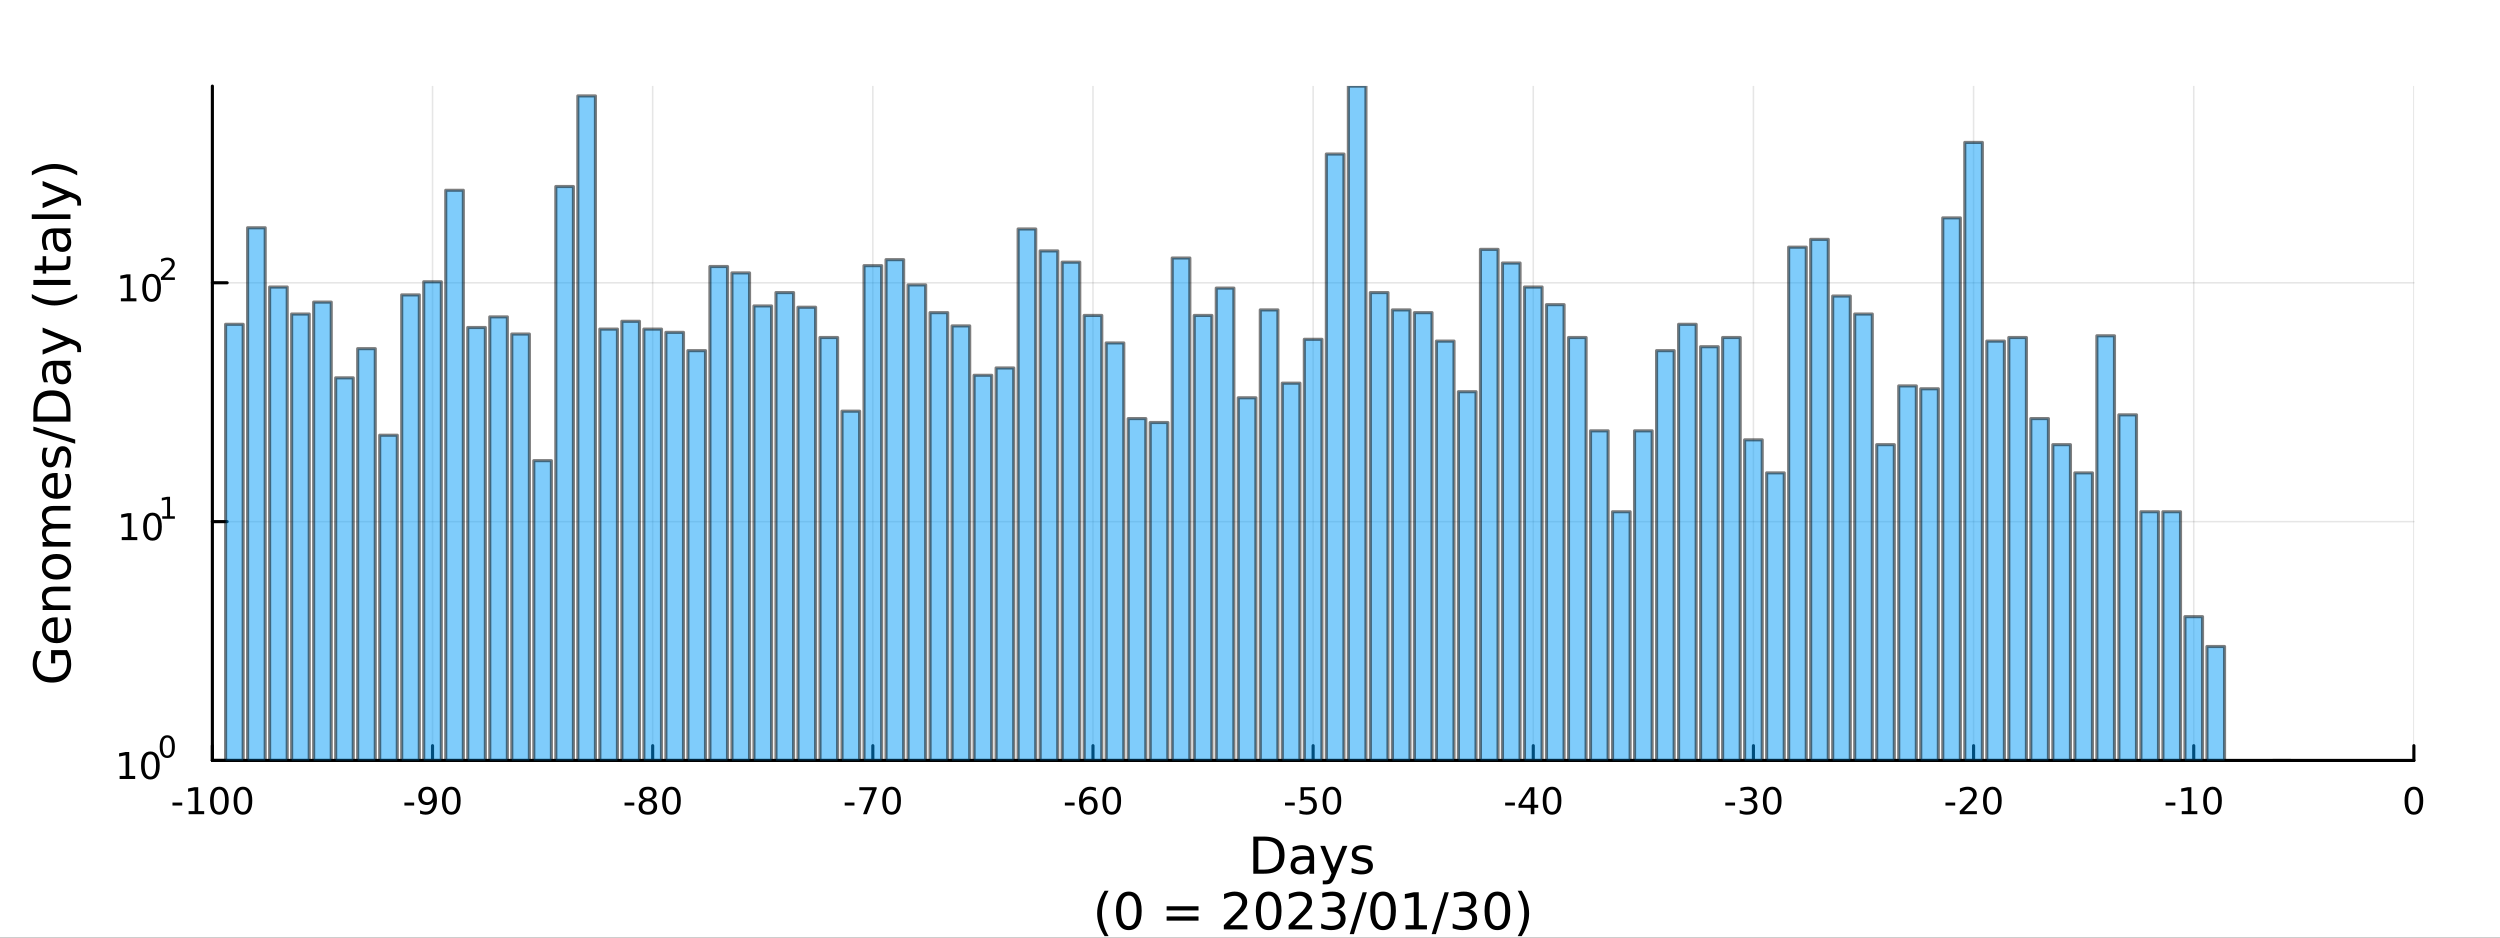 <?xml version="1.0" encoding="utf-8"?>
<svg xmlns="http://www.w3.org/2000/svg" xmlns:xlink="http://www.w3.org/1999/xlink" width="800" height="300" viewBox="0 0 3200 1200">
<rect x="0" y="0" width="3200" height="1200" fill="#333333" stroke="none"/>
<defs>
  <clipPath id="clip070">
    <rect x="0" y="0" width="3200" height="1200"/>
  </clipPath>
</defs>
<path clip-path="url(#clip070)" d="
M0 1200 L3200 1200 L3200 0 L0 0  Z
  " fill="#ffffff" fill-rule="evenodd" fill-opacity="1"/>
<defs>
  <clipPath id="clip071">
    <rect x="640" y="0" width="2241" height="1200"/>
  </clipPath>
</defs>
<path clip-path="url(#clip070)" d="
M271.839 973.368 L3089.76 973.368 L3089.76 110.236 L271.839 110.236  Z
  " fill="#ffffff" fill-rule="evenodd" fill-opacity="1"/>
<defs>
  <clipPath id="clip072">
    <rect x="271" y="110" width="2819" height="864"/>
  </clipPath>
</defs>
<polyline clip-path="url(#clip072)" style="stroke:#000000; stroke-linecap:round; stroke-linejoin:round; stroke-width:2; stroke-opacity:0.1; fill:none" points="
  271.839,973.368 271.839,110.236 
  "/>
<polyline clip-path="url(#clip072)" style="stroke:#000000; stroke-linecap:round; stroke-linejoin:round; stroke-width:2; stroke-opacity:0.1; fill:none" points="
  553.632,973.368 553.632,110.236 
  "/>
<polyline clip-path="url(#clip072)" style="stroke:#000000; stroke-linecap:round; stroke-linejoin:round; stroke-width:2; stroke-opacity:0.1; fill:none" points="
  835.424,973.368 835.424,110.236 
  "/>
<polyline clip-path="url(#clip072)" style="stroke:#000000; stroke-linecap:round; stroke-linejoin:round; stroke-width:2; stroke-opacity:0.1; fill:none" points="
  1117.22,973.368 1117.22,110.236 
  "/>
<polyline clip-path="url(#clip072)" style="stroke:#000000; stroke-linecap:round; stroke-linejoin:round; stroke-width:2; stroke-opacity:0.1; fill:none" points="
  1399.01,973.368 1399.01,110.236 
  "/>
<polyline clip-path="url(#clip072)" style="stroke:#000000; stroke-linecap:round; stroke-linejoin:round; stroke-width:2; stroke-opacity:0.1; fill:none" points="
  1680.8,973.368 1680.8,110.236 
  "/>
<polyline clip-path="url(#clip072)" style="stroke:#000000; stroke-linecap:round; stroke-linejoin:round; stroke-width:2; stroke-opacity:0.1; fill:none" points="
  1962.59,973.368 1962.59,110.236 
  "/>
<polyline clip-path="url(#clip072)" style="stroke:#000000; stroke-linecap:round; stroke-linejoin:round; stroke-width:2; stroke-opacity:0.1; fill:none" points="
  2244.39,973.368 2244.39,110.236 
  "/>
<polyline clip-path="url(#clip072)" style="stroke:#000000; stroke-linecap:round; stroke-linejoin:round; stroke-width:2; stroke-opacity:0.1; fill:none" points="
  2526.18,973.368 2526.18,110.236 
  "/>
<polyline clip-path="url(#clip072)" style="stroke:#000000; stroke-linecap:round; stroke-linejoin:round; stroke-width:2; stroke-opacity:0.1; fill:none" points="
  2807.97,973.368 2807.97,110.236 
  "/>
<polyline clip-path="url(#clip072)" style="stroke:#000000; stroke-linecap:round; stroke-linejoin:round; stroke-width:2; stroke-opacity:0.1; fill:none" points="
  3089.76,973.368 3089.76,110.236 
  "/>
<polyline clip-path="url(#clip070)" style="stroke:#000000; stroke-linecap:round; stroke-linejoin:round; stroke-width:4; stroke-opacity:1; fill:none" points="
  271.839,973.368 3089.76,973.368 
  "/>
<polyline clip-path="url(#clip070)" style="stroke:#000000; stroke-linecap:round; stroke-linejoin:round; stroke-width:4; stroke-opacity:1; fill:none" points="
  271.839,973.368 271.839,954.47 
  "/>
<polyline clip-path="url(#clip070)" style="stroke:#000000; stroke-linecap:round; stroke-linejoin:round; stroke-width:4; stroke-opacity:1; fill:none" points="
  553.632,973.368 553.632,954.47 
  "/>
<polyline clip-path="url(#clip070)" style="stroke:#000000; stroke-linecap:round; stroke-linejoin:round; stroke-width:4; stroke-opacity:1; fill:none" points="
  835.424,973.368 835.424,954.47 
  "/>
<polyline clip-path="url(#clip070)" style="stroke:#000000; stroke-linecap:round; stroke-linejoin:round; stroke-width:4; stroke-opacity:1; fill:none" points="
  1117.22,973.368 1117.22,954.47 
  "/>
<polyline clip-path="url(#clip070)" style="stroke:#000000; stroke-linecap:round; stroke-linejoin:round; stroke-width:4; stroke-opacity:1; fill:none" points="
  1399.01,973.368 1399.01,954.47 
  "/>
<polyline clip-path="url(#clip070)" style="stroke:#000000; stroke-linecap:round; stroke-linejoin:round; stroke-width:4; stroke-opacity:1; fill:none" points="
  1680.8,973.368 1680.8,954.47 
  "/>
<polyline clip-path="url(#clip070)" style="stroke:#000000; stroke-linecap:round; stroke-linejoin:round; stroke-width:4; stroke-opacity:1; fill:none" points="
  1962.59,973.368 1962.59,954.47 
  "/>
<polyline clip-path="url(#clip070)" style="stroke:#000000; stroke-linecap:round; stroke-linejoin:round; stroke-width:4; stroke-opacity:1; fill:none" points="
  2244.39,973.368 2244.39,954.47 
  "/>
<polyline clip-path="url(#clip070)" style="stroke:#000000; stroke-linecap:round; stroke-linejoin:round; stroke-width:4; stroke-opacity:1; fill:none" points="
  2526.18,973.368 2526.18,954.47 
  "/>
<polyline clip-path="url(#clip070)" style="stroke:#000000; stroke-linecap:round; stroke-linejoin:round; stroke-width:4; stroke-opacity:1; fill:none" points="
  2807.97,973.368 2807.97,954.47 
  "/>
<polyline clip-path="url(#clip070)" style="stroke:#000000; stroke-linecap:round; stroke-linejoin:round; stroke-width:4; stroke-opacity:1; fill:none" points="
  3089.76,973.368 3089.76,954.47 
  "/>
<path clip-path="url(#clip070)" d="M220.775 1027.28 L233.251 1027.28 L233.251 1031.08 L220.775 1031.08 L220.775 1027.28 Z" fill="#000000" fill-rule="evenodd" fill-opacity="1" /><path clip-path="url(#clip070)" d="M241.446 1038.23 L249.085 1038.23 L249.085 1011.87 L240.775 1013.53 L240.775 1009.27 L249.038 1007.61 L253.714 1007.61 L253.714 1038.23 L261.353 1038.23 L261.353 1042.17 L241.446 1042.17 L241.446 1038.23 Z" fill="#000000" fill-rule="evenodd" fill-opacity="1" /><path clip-path="url(#clip070)" d="M280.798 1010.69 Q277.186 1010.69 275.358 1014.25 Q273.552 1017.79 273.552 1024.92 Q273.552 1032.03 275.358 1035.59 Q277.186 1039.14 280.798 1039.14 Q284.432 1039.14 286.237 1035.59 Q288.066 1032.03 288.066 1024.92 Q288.066 1017.79 286.237 1014.25 Q284.432 1010.69 280.798 1010.69 M280.798 1006.98 Q286.608 1006.98 289.663 1011.59 Q292.742 1016.17 292.742 1024.92 Q292.742 1033.65 289.663 1038.26 Q286.608 1042.84 280.798 1042.84 Q274.987 1042.84 271.909 1038.26 Q268.853 1033.65 268.853 1024.92 Q268.853 1016.17 271.909 1011.59 Q274.987 1006.98 280.798 1006.98 Z" fill="#000000" fill-rule="evenodd" fill-opacity="1" /><path clip-path="url(#clip070)" d="M310.959 1010.69 Q307.348 1010.69 305.52 1014.25 Q303.714 1017.79 303.714 1024.92 Q303.714 1032.03 305.52 1035.59 Q307.348 1039.14 310.959 1039.14 Q314.594 1039.14 316.399 1035.59 Q318.228 1032.03 318.228 1024.92 Q318.228 1017.79 316.399 1014.25 Q314.594 1010.69 310.959 1010.69 M310.959 1006.98 Q316.77 1006.98 319.825 1011.59 Q322.904 1016.17 322.904 1024.92 Q322.904 1033.65 319.825 1038.26 Q316.77 1042.84 310.959 1042.84 Q305.149 1042.84 302.071 1038.26 Q299.015 1033.65 299.015 1024.92 Q299.015 1016.17 302.071 1011.59 Q305.149 1006.98 310.959 1006.98 Z" fill="#000000" fill-rule="evenodd" fill-opacity="1" /><path clip-path="url(#clip070)" d="M517.648 1027.28 L530.125 1027.28 L530.125 1031.08 L517.648 1031.08 L517.648 1027.28 Z" fill="#000000" fill-rule="evenodd" fill-opacity="1" /><path clip-path="url(#clip070)" d="M537.648 1041.45 L537.648 1037.19 Q539.407 1038.02 541.213 1038.46 Q543.018 1038.9 544.754 1038.9 Q549.384 1038.9 551.815 1035.8 Q554.268 1032.68 554.615 1026.33 Q553.273 1028.33 551.213 1029.39 Q549.153 1030.45 546.653 1030.45 Q541.467 1030.45 538.435 1027.33 Q535.426 1024.18 535.426 1018.74 Q535.426 1013.42 538.574 1010.2 Q541.722 1006.98 546.953 1006.98 Q552.949 1006.98 556.097 1011.59 Q559.268 1016.17 559.268 1024.92 Q559.268 1033.09 555.379 1037.98 Q551.514 1042.84 544.963 1042.84 Q543.203 1042.84 541.398 1042.49 Q539.592 1042.14 537.648 1041.45 M546.953 1026.8 Q550.102 1026.8 551.93 1024.64 Q553.782 1022.49 553.782 1018.74 Q553.782 1015.02 551.93 1012.86 Q550.102 1010.69 546.953 1010.69 Q543.805 1010.69 541.953 1012.86 Q540.125 1015.02 540.125 1018.74 Q540.125 1022.49 541.953 1024.64 Q543.805 1026.8 546.953 1026.8 Z" fill="#000000" fill-rule="evenodd" fill-opacity="1" /><path clip-path="url(#clip070)" d="M577.671 1010.69 Q574.06 1010.69 572.231 1014.25 Q570.426 1017.79 570.426 1024.92 Q570.426 1032.03 572.231 1035.59 Q574.06 1039.14 577.671 1039.14 Q581.305 1039.14 583.111 1035.59 Q584.939 1032.03 584.939 1024.92 Q584.939 1017.79 583.111 1014.25 Q581.305 1010.69 577.671 1010.69 M577.671 1006.98 Q583.481 1006.98 586.537 1011.59 Q589.615 1016.17 589.615 1024.92 Q589.615 1033.65 586.537 1038.26 Q583.481 1042.84 577.671 1042.84 Q571.861 1042.84 568.782 1038.26 Q565.727 1033.65 565.727 1024.92 Q565.727 1016.17 568.782 1011.59 Q571.861 1006.98 577.671 1006.98 Z" fill="#000000" fill-rule="evenodd" fill-opacity="1" /><path clip-path="url(#clip070)" d="M799.441 1027.28 L811.917 1027.28 L811.917 1031.08 L799.441 1031.08 L799.441 1027.28 Z" fill="#000000" fill-rule="evenodd" fill-opacity="1" /><path clip-path="url(#clip070)" d="M829.301 1025.76 Q825.968 1025.76 824.047 1027.54 Q822.149 1029.32 822.149 1032.45 Q822.149 1035.57 824.047 1037.35 Q825.968 1039.14 829.301 1039.14 Q832.635 1039.14 834.556 1037.35 Q836.477 1035.55 836.477 1032.45 Q836.477 1029.32 834.556 1027.54 Q832.658 1025.76 829.301 1025.76 M824.626 1023.77 Q821.616 1023.02 819.927 1020.96 Q818.26 1018.9 818.26 1015.94 Q818.26 1011.8 821.2 1009.39 Q824.163 1006.98 829.301 1006.98 Q834.463 1006.98 837.403 1009.39 Q840.343 1011.8 840.343 1015.94 Q840.343 1018.9 838.653 1020.96 Q836.987 1023.02 834.001 1023.77 Q837.38 1024.55 839.255 1026.84 Q841.153 1029.14 841.153 1032.45 Q841.153 1037.47 838.075 1040.15 Q835.019 1042.84 829.301 1042.84 Q823.584 1042.84 820.505 1040.15 Q817.45 1037.47 817.45 1032.45 Q817.45 1029.14 819.348 1026.84 Q821.246 1024.55 824.626 1023.77 M822.913 1016.38 Q822.913 1019.07 824.579 1020.57 Q826.269 1022.08 829.301 1022.08 Q832.311 1022.08 834.001 1020.57 Q835.713 1019.07 835.713 1016.38 Q835.713 1013.7 834.001 1012.19 Q832.311 1010.69 829.301 1010.69 Q826.269 1010.69 824.579 1012.19 Q822.913 1013.7 822.913 1016.38 Z" fill="#000000" fill-rule="evenodd" fill-opacity="1" /><path clip-path="url(#clip070)" d="M859.463 1010.69 Q855.852 1010.69 854.024 1014.25 Q852.218 1017.79 852.218 1024.92 Q852.218 1032.03 854.024 1035.59 Q855.852 1039.14 859.463 1039.14 Q863.098 1039.14 864.903 1035.59 Q866.732 1032.03 866.732 1024.92 Q866.732 1017.79 864.903 1014.25 Q863.098 1010.69 859.463 1010.69 M859.463 1006.98 Q865.274 1006.98 868.329 1011.59 Q871.408 1016.17 871.408 1024.92 Q871.408 1033.65 868.329 1038.26 Q865.274 1042.84 859.463 1042.84 Q853.653 1042.84 850.575 1038.26 Q847.519 1033.65 847.519 1024.92 Q847.519 1016.17 850.575 1011.59 Q853.653 1006.98 859.463 1006.98 Z" fill="#000000" fill-rule="evenodd" fill-opacity="1" /><path clip-path="url(#clip070)" d="M1081.23 1027.28 L1093.71 1027.28 L1093.71 1031.08 L1081.23 1031.08 L1081.23 1027.28 Z" fill="#000000" fill-rule="evenodd" fill-opacity="1" /><path clip-path="url(#clip070)" d="M1099.91 1007.61 L1122.14 1007.61 L1122.14 1009.6 L1109.59 1042.17 L1104.71 1042.17 L1116.51 1011.54 L1099.91 1011.54 L1099.91 1007.61 Z" fill="#000000" fill-rule="evenodd" fill-opacity="1" /><path clip-path="url(#clip070)" d="M1141.26 1010.69 Q1137.64 1010.69 1135.82 1014.25 Q1134.01 1017.79 1134.01 1024.92 Q1134.01 1032.03 1135.82 1035.59 Q1137.64 1039.14 1141.26 1039.14 Q1144.89 1039.14 1146.7 1035.59 Q1148.52 1032.03 1148.52 1024.92 Q1148.52 1017.79 1146.7 1014.25 Q1144.89 1010.69 1141.26 1010.69 M1141.26 1006.98 Q1147.07 1006.98 1150.12 1011.59 Q1153.2 1016.17 1153.2 1024.92 Q1153.2 1033.65 1150.12 1038.26 Q1147.07 1042.84 1141.26 1042.84 Q1135.45 1042.84 1132.37 1038.26 Q1129.31 1033.65 1129.31 1024.92 Q1129.31 1016.17 1132.37 1011.59 Q1135.45 1006.98 1141.26 1006.98 Z" fill="#000000" fill-rule="evenodd" fill-opacity="1" /><path clip-path="url(#clip070)" d="M1363.03 1027.28 L1375.5 1027.28 L1375.5 1031.08 L1363.03 1031.08 L1363.03 1027.28 Z" fill="#000000" fill-rule="evenodd" fill-opacity="1" /><path clip-path="url(#clip070)" d="M1393.47 1023.02 Q1390.32 1023.02 1388.47 1025.18 Q1386.64 1027.33 1386.64 1031.08 Q1386.64 1034.81 1388.47 1036.98 Q1390.32 1039.14 1393.47 1039.14 Q1396.61 1039.14 1398.44 1036.98 Q1400.29 1034.81 1400.29 1031.08 Q1400.29 1027.33 1398.44 1025.18 Q1396.61 1023.02 1393.47 1023.02 M1402.75 1008.37 L1402.75 1012.63 Q1400.99 1011.8 1399.18 1011.36 Q1397.4 1010.92 1395.64 1010.92 Q1391.01 1010.92 1388.56 1014.04 Q1386.13 1017.17 1385.78 1023.49 Q1387.15 1021.47 1389.21 1020.41 Q1391.27 1019.32 1393.74 1019.32 Q1398.95 1019.32 1401.96 1022.49 Q1404.99 1025.64 1404.99 1031.08 Q1404.99 1036.4 1401.84 1039.62 Q1398.7 1042.84 1393.47 1042.84 Q1387.47 1042.84 1384.3 1038.26 Q1381.13 1033.65 1381.13 1024.92 Q1381.13 1016.73 1385.02 1011.87 Q1388.9 1006.98 1395.46 1006.98 Q1397.22 1006.98 1399 1007.33 Q1400.8 1007.68 1402.75 1008.37 Z" fill="#000000" fill-rule="evenodd" fill-opacity="1" /><path clip-path="url(#clip070)" d="M1423.05 1010.69 Q1419.44 1010.69 1417.61 1014.25 Q1415.8 1017.79 1415.8 1024.92 Q1415.8 1032.03 1417.61 1035.59 Q1419.44 1039.14 1423.05 1039.14 Q1426.68 1039.14 1428.49 1035.59 Q1430.32 1032.03 1430.32 1024.92 Q1430.32 1017.79 1428.49 1014.25 Q1426.68 1010.69 1423.05 1010.69 M1423.05 1006.98 Q1428.86 1006.98 1431.91 1011.59 Q1434.99 1016.17 1434.99 1024.92 Q1434.99 1033.65 1431.91 1038.26 Q1428.86 1042.84 1423.05 1042.84 Q1417.24 1042.84 1414.16 1038.26 Q1411.1 1033.65 1411.1 1024.92 Q1411.1 1016.17 1414.16 1011.59 Q1417.24 1006.98 1423.05 1006.98 Z" fill="#000000" fill-rule="evenodd" fill-opacity="1" /><path clip-path="url(#clip070)" d="M1644.82 1027.28 L1657.29 1027.28 L1657.29 1031.08 L1644.82 1031.08 L1644.82 1027.28 Z" fill="#000000" fill-rule="evenodd" fill-opacity="1" /><path clip-path="url(#clip070)" d="M1664.73 1007.61 L1683.08 1007.61 L1683.08 1011.54 L1669.01 1011.54 L1669.01 1020.02 Q1670.03 1019.67 1671.04 1019.51 Q1672.06 1019.32 1673.08 1019.32 Q1678.87 1019.32 1682.25 1022.49 Q1685.63 1025.66 1685.63 1031.08 Q1685.63 1036.66 1682.16 1039.76 Q1678.68 1042.84 1672.36 1042.84 Q1670.19 1042.84 1667.92 1042.47 Q1665.67 1042.1 1663.27 1041.36 L1663.27 1036.66 Q1665.35 1037.79 1667.57 1038.35 Q1669.79 1038.9 1672.27 1038.9 Q1676.28 1038.9 1678.61 1036.8 Q1680.95 1034.69 1680.95 1031.08 Q1680.95 1027.47 1678.61 1025.36 Q1676.28 1023.26 1672.27 1023.26 Q1670.4 1023.26 1668.52 1023.67 Q1666.67 1024.09 1664.73 1024.97 L1664.73 1007.61 Z" fill="#000000" fill-rule="evenodd" fill-opacity="1" /><path clip-path="url(#clip070)" d="M1704.84 1010.69 Q1701.23 1010.69 1699.4 1014.25 Q1697.6 1017.79 1697.6 1024.92 Q1697.6 1032.03 1699.4 1035.59 Q1701.23 1039.14 1704.84 1039.14 Q1708.47 1039.14 1710.28 1035.59 Q1712.11 1032.03 1712.11 1024.92 Q1712.11 1017.79 1710.28 1014.25 Q1708.47 1010.69 1704.84 1010.69 M1704.84 1006.98 Q1710.65 1006.98 1713.71 1011.59 Q1716.79 1016.17 1716.79 1024.92 Q1716.79 1033.65 1713.71 1038.26 Q1710.65 1042.84 1704.84 1042.84 Q1699.03 1042.84 1695.95 1038.26 Q1692.9 1033.65 1692.9 1024.92 Q1692.9 1016.17 1695.95 1011.59 Q1699.03 1006.98 1704.84 1006.98 Z" fill="#000000" fill-rule="evenodd" fill-opacity="1" /><path clip-path="url(#clip070)" d="M1926.61 1027.28 L1939.09 1027.28 L1939.09 1031.08 L1926.61 1031.08 L1926.61 1027.28 Z" fill="#000000" fill-rule="evenodd" fill-opacity="1" /><path clip-path="url(#clip070)" d="M1959.32 1011.68 L1947.51 1030.13 L1959.32 1030.13 L1959.32 1011.68 M1958.09 1007.61 L1963.97 1007.61 L1963.97 1030.13 L1968.9 1030.13 L1968.9 1034.02 L1963.97 1034.02 L1963.97 1042.17 L1959.32 1042.17 L1959.32 1034.02 L1943.72 1034.02 L1943.72 1029.51 L1958.09 1007.61 Z" fill="#000000" fill-rule="evenodd" fill-opacity="1" /><path clip-path="url(#clip070)" d="M1986.63 1010.69 Q1983.02 1010.69 1981.19 1014.25 Q1979.39 1017.79 1979.39 1024.92 Q1979.39 1032.03 1981.19 1035.59 Q1983.02 1039.14 1986.63 1039.14 Q1990.27 1039.14 1992.07 1035.59 Q1993.9 1032.03 1993.9 1024.92 Q1993.9 1017.79 1992.07 1014.25 Q1990.27 1010.69 1986.63 1010.69 M1986.63 1006.98 Q1992.44 1006.98 1995.5 1011.59 Q1998.58 1016.17 1998.58 1024.92 Q1998.58 1033.65 1995.5 1038.26 Q1992.44 1042.84 1986.63 1042.84 Q1980.82 1042.84 1977.74 1038.26 Q1974.69 1033.65 1974.69 1024.92 Q1974.69 1016.17 1977.74 1011.59 Q1980.82 1006.98 1986.63 1006.98 Z" fill="#000000" fill-rule="evenodd" fill-opacity="1" /><path clip-path="url(#clip070)" d="M2208.4 1027.28 L2220.88 1027.28 L2220.88 1031.08 L2208.4 1031.08 L2208.4 1027.28 Z" fill="#000000" fill-rule="evenodd" fill-opacity="1" /><path clip-path="url(#clip070)" d="M2242.43 1023.53 Q2245.79 1024.25 2247.66 1026.52 Q2249.56 1028.79 2249.56 1032.12 Q2249.56 1037.24 2246.04 1040.04 Q2242.52 1042.84 2236.04 1042.84 Q2233.87 1042.84 2231.55 1042.4 Q2229.26 1041.98 2226.81 1041.13 L2226.81 1036.61 Q2228.75 1037.75 2231.06 1038.33 Q2233.38 1038.9 2235.9 1038.9 Q2240.3 1038.9 2242.59 1037.17 Q2244.91 1035.43 2244.91 1032.12 Q2244.91 1029.07 2242.75 1027.35 Q2240.62 1025.62 2236.81 1025.62 L2232.78 1025.62 L2232.78 1021.77 L2236.99 1021.77 Q2240.44 1021.77 2242.27 1020.41 Q2244.1 1019.02 2244.1 1016.43 Q2244.1 1013.77 2242.2 1012.35 Q2240.32 1010.92 2236.81 1010.92 Q2234.88 1010.92 2232.69 1011.33 Q2230.49 1011.75 2227.85 1012.63 L2227.85 1008.46 Q2230.51 1007.72 2232.82 1007.35 Q2235.16 1006.98 2237.22 1006.98 Q2242.55 1006.98 2245.65 1009.41 Q2248.75 1011.82 2248.75 1015.94 Q2248.75 1018.81 2247.11 1020.8 Q2245.46 1022.77 2242.43 1023.53 Z" fill="#000000" fill-rule="evenodd" fill-opacity="1" /><path clip-path="url(#clip070)" d="M2268.43 1010.69 Q2264.81 1010.69 2262.99 1014.25 Q2261.18 1017.79 2261.18 1024.92 Q2261.18 1032.03 2262.99 1035.59 Q2264.81 1039.14 2268.43 1039.14 Q2272.06 1039.14 2273.87 1035.59 Q2275.69 1032.03 2275.69 1024.92 Q2275.69 1017.79 2273.87 1014.25 Q2272.06 1010.69 2268.43 1010.69 M2268.43 1006.98 Q2274.24 1006.98 2277.29 1011.59 Q2280.37 1016.17 2280.37 1024.92 Q2280.37 1033.65 2277.29 1038.26 Q2274.24 1042.84 2268.43 1042.84 Q2262.62 1042.84 2259.54 1038.26 Q2256.48 1033.65 2256.48 1024.92 Q2256.48 1016.17 2259.54 1011.59 Q2262.62 1006.98 2268.43 1006.98 Z" fill="#000000" fill-rule="evenodd" fill-opacity="1" /><path clip-path="url(#clip070)" d="M2490.2 1027.28 L2502.67 1027.28 L2502.67 1031.08 L2490.2 1031.08 L2490.2 1027.28 Z" fill="#000000" fill-rule="evenodd" fill-opacity="1" /><path clip-path="url(#clip070)" d="M2514.08 1038.23 L2530.4 1038.23 L2530.4 1042.17 L2508.46 1042.17 L2508.46 1038.23 Q2511.12 1035.48 2515.7 1030.85 Q2520.31 1026.2 2521.49 1024.85 Q2523.74 1022.33 2524.62 1020.59 Q2525.52 1018.83 2525.52 1017.14 Q2525.52 1014.39 2523.57 1012.65 Q2521.65 1010.92 2518.55 1010.92 Q2516.35 1010.92 2513.9 1011.68 Q2511.47 1012.45 2508.69 1014 L2508.69 1009.27 Q2511.51 1008.14 2513.97 1007.56 Q2516.42 1006.98 2518.46 1006.98 Q2523.83 1006.98 2527.02 1009.67 Q2530.22 1012.35 2530.22 1016.84 Q2530.22 1018.97 2529.41 1020.89 Q2528.62 1022.79 2526.51 1025.39 Q2525.94 1026.06 2522.83 1029.27 Q2519.73 1032.47 2514.08 1038.23 Z" fill="#000000" fill-rule="evenodd" fill-opacity="1" /><path clip-path="url(#clip070)" d="M2550.22 1010.69 Q2546.61 1010.69 2544.78 1014.25 Q2542.97 1017.79 2542.97 1024.92 Q2542.97 1032.03 2544.78 1035.59 Q2546.61 1039.14 2550.22 1039.14 Q2553.85 1039.14 2555.66 1035.59 Q2557.49 1032.03 2557.49 1024.92 Q2557.49 1017.79 2555.66 1014.25 Q2553.85 1010.69 2550.22 1010.69 M2550.22 1006.98 Q2556.03 1006.98 2559.08 1011.59 Q2562.16 1016.17 2562.16 1024.92 Q2562.16 1033.65 2559.08 1038.26 Q2556.03 1042.84 2550.22 1042.84 Q2544.41 1042.84 2541.33 1038.26 Q2538.27 1033.65 2538.27 1024.92 Q2538.27 1016.17 2541.33 1011.59 Q2544.41 1006.98 2550.22 1006.98 Z" fill="#000000" fill-rule="evenodd" fill-opacity="1" /><path clip-path="url(#clip070)" d="M2771.99 1027.28 L2784.46 1027.28 L2784.46 1031.08 L2771.99 1031.08 L2771.99 1027.28 Z" fill="#000000" fill-rule="evenodd" fill-opacity="1" /><path clip-path="url(#clip070)" d="M2792.66 1038.23 L2800.3 1038.23 L2800.3 1011.87 L2791.99 1013.53 L2791.99 1009.27 L2800.25 1007.61 L2804.93 1007.61 L2804.93 1038.23 L2812.57 1038.23 L2812.57 1042.17 L2792.66 1042.17 L2792.66 1038.23 Z" fill="#000000" fill-rule="evenodd" fill-opacity="1" /><path clip-path="url(#clip070)" d="M2832.01 1010.69 Q2828.4 1010.69 2826.57 1014.25 Q2824.77 1017.79 2824.77 1024.92 Q2824.77 1032.03 2826.57 1035.59 Q2828.4 1039.14 2832.01 1039.14 Q2835.64 1039.14 2837.45 1035.59 Q2839.28 1032.03 2839.28 1024.92 Q2839.28 1017.79 2837.45 1014.25 Q2835.64 1010.69 2832.01 1010.69 M2832.01 1006.98 Q2837.82 1006.98 2840.88 1011.59 Q2843.95 1016.17 2843.95 1024.92 Q2843.95 1033.65 2840.88 1038.26 Q2837.82 1042.84 2832.01 1042.84 Q2826.2 1042.84 2823.12 1038.26 Q2820.07 1033.65 2820.07 1024.92 Q2820.07 1016.17 2823.12 1011.59 Q2826.2 1006.98 2832.01 1006.98 Z" fill="#000000" fill-rule="evenodd" fill-opacity="1" /><path clip-path="url(#clip070)" d="M3089.76 1010.69 Q3086.15 1010.69 3084.32 1014.25 Q3082.52 1017.79 3082.52 1024.92 Q3082.52 1032.03 3084.32 1035.59 Q3086.15 1039.14 3089.76 1039.14 Q3093.4 1039.14 3095.2 1035.59 Q3097.03 1032.03 3097.03 1024.92 Q3097.03 1017.79 3095.2 1014.25 Q3093.4 1010.69 3089.76 1010.69 M3089.76 1006.98 Q3095.57 1006.98 3098.63 1011.59 Q3101.71 1016.17 3101.71 1024.92 Q3101.71 1033.65 3098.63 1038.26 Q3095.57 1042.84 3089.76 1042.84 Q3083.95 1042.84 3080.87 1038.26 Q3077.82 1033.65 3077.82 1024.92 Q3077.82 1016.17 3080.87 1011.59 Q3083.95 1006.98 3089.76 1006.98 Z" fill="#000000" fill-rule="evenodd" fill-opacity="1" /><path clip-path="url(#clip070)" d="M1610.68 1076.12 L1610.68 1113.07 L1618.45 1113.07 Q1628.28 1113.07 1632.84 1108.61 Q1637.42 1104.16 1637.42 1094.54 Q1637.42 1085 1632.84 1080.57 Q1628.28 1076.12 1618.45 1076.12 L1610.68 1076.12 M1604.25 1070.83 L1617.46 1070.83 Q1631.28 1070.83 1637.74 1076.59 Q1644.2 1082.32 1644.2 1094.54 Q1644.2 1106.83 1637.71 1112.59 Q1631.21 1118.35 1617.46 1118.35 L1604.25 1118.35 L1604.25 1070.83 Z" fill="#000000" fill-rule="evenodd" fill-opacity="1" /><path clip-path="url(#clip070)" d="M1670.39 1100.43 Q1663.3 1100.43 1660.56 1102.06 Q1657.82 1103.68 1657.82 1107.59 Q1657.82 1110.71 1659.86 1112.56 Q1661.93 1114.37 1665.46 1114.37 Q1670.33 1114.37 1673.26 1110.94 Q1676.22 1107.47 1676.22 1101.74 L1676.22 1100.43 L1670.39 1100.43 M1682.07 1098.01 L1682.07 1118.35 L1676.22 1118.35 L1676.22 1112.94 Q1674.21 1116.19 1671.22 1117.75 Q1668.23 1119.27 1663.9 1119.27 Q1658.43 1119.27 1655.18 1116.22 Q1651.96 1113.13 1651.96 1107.98 Q1651.96 1101.96 1655.98 1098.9 Q1660.02 1095.85 1668.01 1095.85 L1676.22 1095.85 L1676.22 1095.28 Q1676.22 1091.23 1673.54 1089.04 Q1670.9 1086.81 1666.1 1086.81 Q1663.04 1086.81 1660.14 1087.54 Q1657.25 1088.27 1654.57 1089.74 L1654.57 1084.33 Q1657.79 1083.09 1660.81 1082.48 Q1663.84 1081.84 1666.7 1081.84 Q1674.44 1081.84 1678.26 1085.85 Q1682.07 1089.87 1682.07 1098.01 Z" fill="#000000" fill-rule="evenodd" fill-opacity="1" /><path clip-path="url(#clip070)" d="M1708.97 1121.66 Q1706.49 1128.03 1704.13 1129.97 Q1701.78 1131.91 1697.83 1131.91 L1693.15 1131.91 L1693.15 1127.01 L1696.59 1127.01 Q1699.01 1127.01 1700.34 1125.86 Q1701.68 1124.72 1703.3 1120.45 L1704.35 1117.78 L1689.94 1082.7 L1696.14 1082.7 L1707.28 1110.59 L1718.42 1082.7 L1724.63 1082.7 L1708.97 1121.66 Z" fill="#000000" fill-rule="evenodd" fill-opacity="1" /><path clip-path="url(#clip070)" d="M1755.44 1083.75 L1755.44 1089.29 Q1752.96 1088.02 1750.28 1087.38 Q1747.61 1086.75 1744.75 1086.75 Q1740.38 1086.75 1738.19 1088.08 Q1736.02 1089.42 1736.02 1092.09 Q1736.02 1094.13 1737.58 1095.31 Q1739.14 1096.45 1743.85 1097.5 L1745.86 1097.95 Q1752.1 1099.29 1754.71 1101.74 Q1757.35 1104.16 1757.35 1108.52 Q1757.35 1113.48 1753.4 1116.38 Q1749.49 1119.27 1742.61 1119.27 Q1739.75 1119.27 1736.63 1118.7 Q1733.54 1118.16 1730.1 1117.05 L1730.1 1111 Q1733.35 1112.69 1736.5 1113.55 Q1739.65 1114.37 1742.74 1114.37 Q1746.88 1114.37 1749.11 1112.97 Q1751.33 1111.54 1751.33 1108.96 Q1751.33 1106.58 1749.71 1105.3 Q1748.12 1104.03 1742.68 1102.85 L1740.64 1102.37 Q1735.2 1101.23 1732.78 1098.87 Q1730.36 1096.49 1730.36 1092.35 Q1730.36 1087.32 1733.92 1084.58 Q1737.49 1081.84 1744.04 1081.84 Q1747.29 1081.84 1750.16 1082.32 Q1753.02 1082.8 1755.44 1083.75 Z" fill="#000000" fill-rule="evenodd" fill-opacity="1" /><path clip-path="url(#clip070)" d="M1418.96 1140.17 Q1414.7 1147.49 1412.63 1154.65 Q1410.56 1161.81 1410.56 1169.17 Q1410.56 1176.52 1412.63 1183.74 Q1414.73 1190.94 1418.96 1198.23 L1413.87 1198.23 Q1409.1 1190.75 1406.71 1183.52 Q1404.35 1176.3 1404.35 1169.17 Q1404.35 1162.07 1406.71 1154.87 Q1409.07 1147.68 1413.87 1140.17 L1418.96 1140.17 Z" fill="#000000" fill-rule="evenodd" fill-opacity="1" /><path clip-path="url(#clip070)" d="M1444.9 1146.34 Q1439.94 1146.34 1437.42 1151.25 Q1434.94 1156.12 1434.94 1165.92 Q1434.94 1175.69 1437.42 1180.59 Q1439.94 1185.46 1444.9 1185.46 Q1449.9 1185.46 1452.38 1180.59 Q1454.9 1175.69 1454.9 1165.92 Q1454.9 1156.12 1452.38 1151.25 Q1449.9 1146.34 1444.9 1146.34 M1444.9 1141.25 Q1452.89 1141.25 1457.09 1147.59 Q1461.33 1153.89 1461.33 1165.92 Q1461.33 1177.92 1457.09 1184.25 Q1452.89 1190.55 1444.9 1190.55 Q1436.92 1190.55 1432.68 1184.25 Q1428.48 1177.92 1428.48 1165.92 Q1428.48 1153.89 1432.68 1147.59 Q1436.92 1141.25 1444.9 1141.25 Z" fill="#000000" fill-rule="evenodd" fill-opacity="1" /><path clip-path="url(#clip070)" d="M1493.28 1160.03 L1534.09 1160.03 L1534.09 1165.38 L1493.28 1165.38 L1493.28 1160.03 M1493.28 1173.02 L1534.09 1173.02 L1534.09 1178.43 L1493.28 1178.43 L1493.28 1173.02 Z" fill="#000000" fill-rule="evenodd" fill-opacity="1" /><path clip-path="url(#clip070)" d="M1574.22 1184.22 L1596.66 1184.22 L1596.66 1189.63 L1566.49 1189.63 L1566.49 1184.22 Q1570.15 1180.43 1576.45 1174.07 Q1582.79 1167.67 1584.41 1165.82 Q1587.5 1162.35 1588.71 1159.97 Q1589.95 1157.55 1589.95 1155.23 Q1589.95 1151.44 1587.27 1149.05 Q1584.63 1146.66 1580.37 1146.66 Q1577.34 1146.66 1573.97 1147.71 Q1570.63 1148.76 1566.81 1150.9 L1566.81 1144.4 Q1570.69 1142.84 1574.06 1142.05 Q1577.44 1141.25 1580.24 1141.25 Q1587.62 1141.25 1592.02 1144.94 Q1596.41 1148.64 1596.41 1154.81 Q1596.41 1157.74 1595.29 1160.38 Q1594.21 1162.99 1591.32 1166.56 Q1590.52 1167.48 1586.25 1171.9 Q1581.99 1176.3 1574.22 1184.22 Z" fill="#000000" fill-rule="evenodd" fill-opacity="1" /><path clip-path="url(#clip070)" d="M1623.91 1146.34 Q1618.94 1146.34 1616.43 1151.25 Q1613.95 1156.12 1613.95 1165.92 Q1613.95 1175.69 1616.43 1180.59 Q1618.94 1185.46 1623.91 1185.46 Q1628.91 1185.46 1631.39 1180.59 Q1633.9 1175.69 1633.9 1165.92 Q1633.9 1156.12 1631.39 1151.25 Q1628.91 1146.34 1623.91 1146.34 M1623.91 1141.25 Q1631.9 1141.25 1636.1 1147.59 Q1640.33 1153.89 1640.33 1165.92 Q1640.33 1177.92 1636.1 1184.25 Q1631.9 1190.55 1623.91 1190.55 Q1615.92 1190.55 1611.69 1184.25 Q1607.48 1177.92 1607.48 1165.92 Q1607.48 1153.89 1611.69 1147.59 Q1615.92 1141.25 1623.91 1141.25 Z" fill="#000000" fill-rule="evenodd" fill-opacity="1" /><path clip-path="url(#clip070)" d="M1657.17 1184.22 L1679.61 1184.22 L1679.61 1189.63 L1649.43 1189.63 L1649.43 1184.22 Q1653.09 1180.43 1659.4 1174.07 Q1665.73 1167.67 1667.35 1165.82 Q1670.44 1162.35 1671.65 1159.97 Q1672.89 1157.55 1672.89 1155.23 Q1672.89 1151.44 1670.22 1149.05 Q1667.58 1146.66 1663.31 1146.66 Q1660.29 1146.66 1656.91 1147.71 Q1653.57 1148.76 1649.75 1150.9 L1649.75 1144.4 Q1653.64 1142.84 1657.01 1142.05 Q1660.38 1141.25 1663.18 1141.25 Q1670.57 1141.25 1674.96 1144.94 Q1679.35 1148.64 1679.35 1154.81 Q1679.35 1157.74 1678.24 1160.38 Q1677.16 1162.99 1674.26 1166.56 Q1673.47 1167.48 1669.2 1171.9 Q1664.93 1176.3 1657.17 1184.22 Z" fill="#000000" fill-rule="evenodd" fill-opacity="1" /><path clip-path="url(#clip070)" d="M1712.58 1164.01 Q1717.2 1165 1719.78 1168.12 Q1722.39 1171.23 1722.39 1175.82 Q1722.39 1182.85 1717.55 1186.7 Q1712.71 1190.55 1703.8 1190.55 Q1700.81 1190.55 1697.62 1189.95 Q1694.47 1189.38 1691.1 1188.2 L1691.1 1181.99 Q1693.77 1183.55 1696.95 1184.35 Q1700.14 1185.14 1703.61 1185.14 Q1709.65 1185.14 1712.81 1182.76 Q1715.99 1180.37 1715.99 1175.82 Q1715.99 1171.62 1713.03 1169.26 Q1710.1 1166.87 1704.85 1166.87 L1699.31 1166.87 L1699.31 1161.59 L1705.1 1161.59 Q1709.85 1161.59 1712.36 1159.71 Q1714.87 1157.8 1714.87 1154.24 Q1714.87 1150.58 1712.26 1148.64 Q1709.69 1146.66 1704.85 1146.66 Q1702.21 1146.66 1699.18 1147.24 Q1696.16 1147.81 1692.53 1149.02 L1692.53 1143.29 Q1696.19 1142.27 1699.37 1141.76 Q1702.59 1141.25 1705.42 1141.25 Q1712.74 1141.25 1717.01 1144.59 Q1721.27 1147.9 1721.27 1153.57 Q1721.27 1157.52 1719.01 1160.25 Q1716.75 1162.96 1712.58 1164.01 Z" fill="#000000" fill-rule="evenodd" fill-opacity="1" /><path clip-path="url(#clip070)" d="M1744.16 1142.11 L1749.57 1142.11 L1733.02 1195.68 L1727.61 1195.68 L1744.16 1142.11 Z" fill="#000000" fill-rule="evenodd" fill-opacity="1" /><path clip-path="url(#clip070)" d="M1770.29 1146.34 Q1765.32 1146.34 1762.81 1151.25 Q1760.33 1156.12 1760.33 1165.92 Q1760.33 1175.69 1762.81 1180.59 Q1765.32 1185.46 1770.29 1185.46 Q1775.28 1185.46 1777.77 1180.59 Q1780.28 1175.69 1780.28 1165.92 Q1780.28 1156.12 1777.77 1151.25 Q1775.28 1146.34 1770.29 1146.34 M1770.29 1141.25 Q1778.28 1141.25 1782.48 1147.59 Q1786.71 1153.89 1786.71 1165.92 Q1786.71 1177.92 1782.48 1184.25 Q1778.28 1190.55 1770.29 1190.55 Q1762.3 1190.55 1758.07 1184.25 Q1753.86 1177.92 1753.86 1165.92 Q1753.86 1153.89 1758.07 1147.59 Q1762.3 1141.25 1770.29 1141.25 Z" fill="#000000" fill-rule="evenodd" fill-opacity="1" /><path clip-path="url(#clip070)" d="M1799.12 1184.22 L1809.63 1184.22 L1809.63 1147.97 L1798.2 1150.26 L1798.2 1144.4 L1809.56 1142.11 L1815.99 1142.11 L1815.99 1184.22 L1826.5 1184.22 L1826.5 1189.63 L1799.12 1189.63 L1799.12 1184.22 Z" fill="#000000" fill-rule="evenodd" fill-opacity="1" /><path clip-path="url(#clip070)" d="M1849.06 1142.11 L1854.47 1142.11 L1837.92 1195.68 L1832.51 1195.68 L1849.06 1142.11 Z" fill="#000000" fill-rule="evenodd" fill-opacity="1" /><path clip-path="url(#clip070)" d="M1880.92 1164.01 Q1885.54 1165 1888.12 1168.12 Q1890.73 1171.23 1890.73 1175.82 Q1890.73 1182.85 1885.89 1186.7 Q1881.05 1190.55 1872.14 1190.55 Q1869.15 1190.55 1865.96 1189.95 Q1862.81 1189.38 1859.44 1188.2 L1859.44 1181.99 Q1862.11 1183.55 1865.3 1184.35 Q1868.48 1185.14 1871.95 1185.14 Q1878 1185.14 1881.15 1182.76 Q1884.33 1180.37 1884.33 1175.82 Q1884.33 1171.62 1881.37 1169.26 Q1878.44 1166.87 1873.19 1166.87 L1867.65 1166.87 L1867.65 1161.59 L1873.44 1161.59 Q1878.19 1161.59 1880.7 1159.71 Q1883.22 1157.8 1883.22 1154.24 Q1883.22 1150.58 1880.61 1148.64 Q1878.03 1146.66 1873.19 1146.66 Q1870.55 1146.66 1867.52 1147.24 Q1864.5 1147.81 1860.87 1149.02 L1860.87 1143.29 Q1864.53 1142.27 1867.71 1141.76 Q1870.93 1141.25 1873.76 1141.25 Q1881.08 1141.25 1885.35 1144.59 Q1889.61 1147.9 1889.61 1153.57 Q1889.61 1157.52 1887.35 1160.25 Q1885.09 1162.96 1880.92 1164.01 Z" fill="#000000" fill-rule="evenodd" fill-opacity="1" /><path clip-path="url(#clip070)" d="M1916.67 1146.34 Q1911.7 1146.34 1909.19 1151.25 Q1906.7 1156.12 1906.7 1165.92 Q1906.7 1175.69 1909.19 1180.59 Q1911.7 1185.46 1916.67 1185.46 Q1921.66 1185.46 1924.15 1180.59 Q1926.66 1175.69 1926.66 1165.92 Q1926.66 1156.12 1924.15 1151.25 Q1921.66 1146.34 1916.67 1146.34 M1916.67 1141.25 Q1924.66 1141.25 1928.86 1147.59 Q1933.09 1153.89 1933.09 1165.92 Q1933.09 1177.92 1928.86 1184.25 Q1924.66 1190.55 1916.67 1190.55 Q1908.68 1190.55 1904.44 1184.25 Q1900.24 1177.92 1900.24 1165.92 Q1900.24 1153.89 1904.44 1147.59 Q1908.68 1141.25 1916.67 1141.25 Z" fill="#000000" fill-rule="evenodd" fill-opacity="1" /><path clip-path="url(#clip070)" d="M1942.64 1140.17 L1947.73 1140.17 Q1952.51 1147.68 1954.86 1154.87 Q1957.25 1162.07 1957.25 1169.17 Q1957.25 1176.3 1954.86 1183.52 Q1952.51 1190.75 1947.73 1198.23 L1942.64 1198.23 Q1946.87 1190.94 1948.94 1183.74 Q1951.04 1176.52 1951.04 1169.17 Q1951.04 1161.81 1948.94 1154.65 Q1946.87 1147.49 1942.64 1140.17 Z" fill="#000000" fill-rule="evenodd" fill-opacity="1" /><polyline clip-path="url(#clip072)" style="stroke:#000000; stroke-linecap:round; stroke-linejoin:round; stroke-width:2; stroke-opacity:0.1; fill:none" points="
  271.839,973.368 3089.76,973.368 
  "/>
<polyline clip-path="url(#clip072)" style="stroke:#000000; stroke-linecap:round; stroke-linejoin:round; stroke-width:2; stroke-opacity:0.1; fill:none" points="
  271.839,667.669 3089.76,667.669 
  "/>
<polyline clip-path="url(#clip072)" style="stroke:#000000; stroke-linecap:round; stroke-linejoin:round; stroke-width:2; stroke-opacity:0.1; fill:none" points="
  271.839,361.971 3089.76,361.971 
  "/>
<polyline clip-path="url(#clip070)" style="stroke:#000000; stroke-linecap:round; stroke-linejoin:round; stroke-width:4; stroke-opacity:1; fill:none" points="
  271.839,973.368 271.839,110.236 
  "/>
<polyline clip-path="url(#clip070)" style="stroke:#000000; stroke-linecap:round; stroke-linejoin:round; stroke-width:4; stroke-opacity:1; fill:none" points="
  271.839,973.368 290.737,973.368 
  "/>
<polyline clip-path="url(#clip070)" style="stroke:#000000; stroke-linecap:round; stroke-linejoin:round; stroke-width:4; stroke-opacity:1; fill:none" points="
  271.839,667.669 290.737,667.669 
  "/>
<polyline clip-path="url(#clip070)" style="stroke:#000000; stroke-linecap:round; stroke-linejoin:round; stroke-width:4; stroke-opacity:1; fill:none" points="
  271.839,361.971 290.737,361.971 
  "/>
<path clip-path="url(#clip070)" d="M153.134 993.16 L160.772 993.16 L160.772 966.795 L152.462 968.461 L152.462 964.202 L160.726 962.535 L165.402 962.535 L165.402 993.16 L173.041 993.16 L173.041 997.095 L153.134 997.095 L153.134 993.16 Z" fill="#000000" fill-rule="evenodd" fill-opacity="1" /><path clip-path="url(#clip070)" d="M192.485 965.614 Q188.874 965.614 187.045 969.179 Q185.24 972.72 185.24 979.85 Q185.24 986.956 187.045 990.521 Q188.874 994.063 192.485 994.063 Q196.119 994.063 197.925 990.521 Q199.754 986.956 199.754 979.85 Q199.754 972.72 197.925 969.179 Q196.119 965.614 192.485 965.614 M192.485 961.91 Q198.295 961.91 201.351 966.517 Q204.43 971.1 204.43 979.85 Q204.43 988.577 201.351 993.183 Q198.295 997.767 192.485 997.767 Q186.675 997.767 183.596 993.183 Q180.541 988.577 180.541 979.85 Q180.541 971.1 183.596 966.517 Q186.675 961.91 192.485 961.91 Z" fill="#000000" fill-rule="evenodd" fill-opacity="1" /><path clip-path="url(#clip070)" d="M214.134 944.106 Q211.2 944.106 209.715 947.003 Q208.248 949.88 208.248 955.673 Q208.248 961.447 209.715 964.344 Q211.2 967.221 214.134 967.221 Q217.087 967.221 218.554 964.344 Q220.04 961.447 220.04 955.673 Q220.04 949.88 218.554 947.003 Q217.087 944.106 214.134 944.106 M214.134 941.097 Q218.855 941.097 221.338 944.84 Q223.839 948.564 223.839 955.673 Q223.839 962.764 221.338 966.506 Q218.855 970.23 214.134 970.23 Q209.414 970.23 206.912 966.506 Q204.43 962.764 204.43 955.673 Q204.43 948.564 206.912 944.84 Q209.414 941.097 214.134 941.097 Z" fill="#000000" fill-rule="evenodd" fill-opacity="1" /><path clip-path="url(#clip070)" d="M155.823 687.462 L163.462 687.462 L163.462 661.096 L155.152 662.763 L155.152 658.504 L163.416 656.837 L168.092 656.837 L168.092 687.462 L175.73 687.462 L175.73 691.397 L155.823 691.397 L155.823 687.462 Z" fill="#000000" fill-rule="evenodd" fill-opacity="1" /><path clip-path="url(#clip070)" d="M195.175 659.916 Q191.564 659.916 189.735 663.48 Q187.929 667.022 187.929 674.152 Q187.929 681.258 189.735 684.823 Q191.564 688.365 195.175 688.365 Q198.809 688.365 200.615 684.823 Q202.443 681.258 202.443 674.152 Q202.443 667.022 200.615 663.48 Q198.809 659.916 195.175 659.916 M195.175 656.212 Q200.985 656.212 204.04 660.818 Q207.119 665.402 207.119 674.152 Q207.119 682.878 204.04 687.485 Q200.985 692.068 195.175 692.068 Q189.365 692.068 186.286 687.485 Q183.23 682.878 183.23 674.152 Q183.23 665.402 186.286 660.818 Q189.365 656.212 195.175 656.212 Z" fill="#000000" fill-rule="evenodd" fill-opacity="1" /><path clip-path="url(#clip070)" d="M207.665 660.789 L213.871 660.789 L213.871 639.367 L207.119 640.721 L207.119 637.261 L213.833 635.907 L217.633 635.907 L217.633 660.789 L223.839 660.789 L223.839 663.987 L207.665 663.987 L207.665 660.789 Z" fill="#000000" fill-rule="evenodd" fill-opacity="1" /><path clip-path="url(#clip070)" d="M154.713 381.763 L162.352 381.763 L162.352 355.398 L154.042 357.064 L154.042 352.805 L162.306 351.139 L166.982 351.139 L166.982 381.763 L174.621 381.763 L174.621 385.699 L154.713 385.699 L154.713 381.763 Z" fill="#000000" fill-rule="evenodd" fill-opacity="1" /><path clip-path="url(#clip070)" d="M194.065 354.217 Q190.454 354.217 188.625 357.782 Q186.82 361.324 186.82 368.453 Q186.82 375.56 188.625 379.125 Q190.454 382.666 194.065 382.666 Q197.699 382.666 199.505 379.125 Q201.334 375.56 201.334 368.453 Q201.334 361.324 199.505 357.782 Q197.699 354.217 194.065 354.217 M194.065 350.514 Q199.875 350.514 202.931 355.12 Q206.009 359.703 206.009 368.453 Q206.009 377.18 202.931 381.787 Q199.875 386.37 194.065 386.37 Q188.255 386.37 185.176 381.787 Q182.121 377.18 182.121 368.453 Q182.121 359.703 185.176 355.12 Q188.255 350.514 194.065 350.514 Z" fill="#000000" fill-rule="evenodd" fill-opacity="1" /><path clip-path="url(#clip070)" d="M210.58 355.091 L223.839 355.091 L223.839 358.288 L206.009 358.288 L206.009 355.091 Q208.172 352.853 211.896 349.091 Q215.639 345.311 216.598 344.22 Q218.423 342.17 219.137 340.759 Q219.871 339.33 219.871 337.957 Q219.871 335.719 218.291 334.308 Q216.73 332.898 214.21 332.898 Q212.423 332.898 210.429 333.518 Q208.454 334.139 206.198 335.399 L206.198 331.562 Q208.492 330.641 210.486 330.171 Q212.479 329.7 214.134 329.7 Q218.498 329.7 221.093 331.882 Q223.689 334.064 223.689 337.712 Q223.689 339.443 223.03 341.004 Q222.391 342.546 220.68 344.653 Q220.209 345.198 217.689 347.812 Q215.169 350.408 210.58 355.091 Z" fill="#000000" fill-rule="evenodd" fill-opacity="1" /><path clip-path="url(#clip070)" d="M83.427 838.555 L70.664 838.555 L70.664 849.059 L65.38 849.059 L65.38 832.19 L85.782 832.19 Q88.424 835.914 89.793 840.401 Q91.129 844.889 91.129 849.982 Q91.129 861.122 84.636 867.424 Q78.111 873.694 66.494 873.694 Q54.845 873.694 48.352 867.424 Q41.827 861.122 41.827 849.982 Q41.827 845.335 42.973 841.165 Q44.119 836.964 46.347 833.431 L53.19 833.431 Q50.166 836.996 48.638 841.006 Q47.11 845.016 47.11 849.441 Q47.11 858.162 51.98 862.554 Q56.85 866.915 66.494 866.915 Q76.106 866.915 80.976 862.554 Q85.846 858.162 85.846 849.441 Q85.846 846.035 85.273 843.361 Q84.668 840.688 83.427 838.555 Z" fill="#000000" fill-rule="evenodd" fill-opacity="1" /><path clip-path="url(#clip070)" d="M70.918 790.208 L73.783 790.208 L73.783 817.135 Q79.83 816.753 83.013 813.506 Q86.164 810.228 86.164 804.403 Q86.164 801.029 85.337 797.878 Q84.509 794.696 82.854 791.576 L88.392 791.576 Q89.729 794.727 90.429 798.038 Q91.129 801.348 91.129 804.753 Q91.129 813.283 86.164 818.281 Q81.199 823.246 72.732 823.246 Q63.98 823.246 58.855 818.535 Q53.699 813.793 53.699 805.772 Q53.699 798.579 58.346 794.409 Q62.961 790.208 70.918 790.208 M69.2 796.064 Q64.393 796.128 61.529 798.77 Q58.664 801.38 58.664 805.708 Q58.664 810.61 61.433 813.57 Q64.202 816.498 69.231 816.944 L69.2 796.064 Z" fill="#000000" fill-rule="evenodd" fill-opacity="1" /><path clip-path="url(#clip070)" d="M68.69 750.963 L90.206 750.963 L90.206 756.82 L68.881 756.82 Q63.82 756.82 61.306 758.793 Q58.791 760.766 58.791 764.713 Q58.791 769.456 61.815 772.193 Q64.839 774.93 70.059 774.93 L90.206 774.93 L90.206 780.818 L54.558 780.818 L54.558 774.93 L60.096 774.93 Q56.882 772.829 55.29 769.997 Q53.699 767.132 53.699 763.408 Q53.699 757.265 57.518 754.114 Q61.306 750.963 68.69 750.963 Z" fill="#000000" fill-rule="evenodd" fill-opacity="1" /><path clip-path="url(#clip070)" d="M58.664 725.469 Q58.664 730.179 62.356 732.916 Q66.017 735.654 72.414 735.654 Q78.812 735.654 82.504 732.948 Q86.164 730.211 86.164 725.469 Q86.164 720.79 82.472 718.052 Q78.78 715.315 72.414 715.315 Q66.08 715.315 62.388 718.052 Q58.664 720.79 58.664 725.469 M53.699 725.469 Q53.699 717.83 58.664 713.469 Q63.63 709.109 72.414 709.109 Q81.167 709.109 86.164 713.469 Q91.129 717.83 91.129 725.469 Q91.129 733.139 86.164 737.5 Q81.167 741.828 72.414 741.828 Q63.63 741.828 58.664 737.5 Q53.699 733.139 53.699 725.469 Z" fill="#000000" fill-rule="evenodd" fill-opacity="1" /><path clip-path="url(#clip070)" d="M61.401 671.646 Q57.455 669.45 55.577 666.395 Q53.699 663.339 53.699 659.202 Q53.699 653.632 57.614 650.608 Q61.497 647.584 68.69 647.584 L90.206 647.584 L90.206 653.472 L68.881 653.472 Q63.757 653.472 61.274 655.287 Q58.791 657.101 58.791 660.825 Q58.791 665.376 61.815 668.018 Q64.839 670.66 70.059 670.66 L90.206 670.66 L90.206 676.548 L68.881 676.548 Q63.725 676.548 61.274 678.362 Q58.791 680.177 58.791 683.964 Q58.791 688.452 61.847 691.094 Q64.871 693.735 70.059 693.735 L90.206 693.735 L90.206 699.624 L54.558 699.624 L54.558 693.735 L60.096 693.735 Q56.818 691.73 55.259 688.929 Q53.699 686.128 53.699 682.277 Q53.699 678.394 55.672 675.689 Q57.646 672.951 61.401 671.646 Z" fill="#000000" fill-rule="evenodd" fill-opacity="1" /><path clip-path="url(#clip070)" d="M70.918 605.411 L73.783 605.411 L73.783 632.338 Q79.83 631.956 83.013 628.71 Q86.164 625.431 86.164 619.607 Q86.164 616.233 85.337 613.082 Q84.509 609.899 82.854 606.78 L88.392 606.78 Q89.729 609.931 90.429 613.241 Q91.129 616.551 91.129 619.957 Q91.129 628.487 86.164 633.484 Q81.199 638.449 72.732 638.449 Q63.98 638.449 58.855 633.739 Q53.699 628.996 53.699 620.975 Q53.699 613.782 58.346 609.613 Q62.961 605.411 70.918 605.411 M69.2 611.268 Q64.393 611.331 61.529 613.973 Q58.664 616.583 58.664 620.912 Q58.664 625.813 61.433 628.773 Q64.202 631.702 69.231 632.147 L69.2 611.268 Z" fill="#000000" fill-rule="evenodd" fill-opacity="1" /><path clip-path="url(#clip070)" d="M55.609 573.074 L61.147 573.074 Q59.874 575.556 59.237 578.23 Q58.601 580.903 58.601 583.768 Q58.601 588.128 59.937 590.325 Q61.274 592.489 63.948 592.489 Q65.985 592.489 67.162 590.929 Q68.308 589.37 69.359 584.659 L69.804 582.654 Q71.141 576.415 73.592 573.806 Q76.011 571.164 80.371 571.164 Q85.337 571.164 88.233 575.111 Q91.129 579.025 91.129 585.9 Q91.129 588.765 90.556 591.884 Q90.015 594.972 88.901 598.409 L82.854 598.409 Q84.541 595.163 85.4 592.011 Q86.228 588.86 86.228 585.773 Q86.228 581.635 84.827 579.407 Q83.395 577.179 80.817 577.179 Q78.43 577.179 77.157 578.803 Q75.883 580.394 74.706 585.837 L74.228 587.874 Q73.082 593.316 70.727 595.735 Q68.34 598.154 64.202 598.154 Q59.173 598.154 56.436 594.59 Q53.699 591.025 53.699 584.468 Q53.699 581.222 54.176 578.357 Q54.654 575.492 55.609 573.074 Z" fill="#000000" fill-rule="evenodd" fill-opacity="1" /><path clip-path="url(#clip070)" d="M42.686 551.43 L42.686 546.019 L96.254 562.57 L96.254 567.981 L42.686 551.43 Z" fill="#000000" fill-rule="evenodd" fill-opacity="1" /><path clip-path="url(#clip070)" d="M47.97 533.192 L84.923 533.192 L84.923 525.426 Q84.923 515.591 80.467 511.04 Q76.011 506.456 66.398 506.456 Q56.85 506.456 52.426 511.04 Q47.97 515.591 47.97 525.426 L47.97 533.192 M42.686 539.622 L42.686 526.413 Q42.686 512.599 48.447 506.138 Q54.176 499.677 66.398 499.677 Q78.684 499.677 84.445 506.17 Q90.206 512.663 90.206 526.413 L90.206 539.622 L42.686 539.622 Z" fill="#000000" fill-rule="evenodd" fill-opacity="1" /><path clip-path="url(#clip070)" d="M72.287 473.482 Q72.287 480.58 73.91 483.317 Q75.533 486.054 79.448 486.054 Q82.567 486.054 84.413 484.017 Q86.228 481.948 86.228 478.415 Q86.228 473.546 82.79 470.617 Q79.321 467.657 73.592 467.657 L72.287 467.657 L72.287 473.482 M69.868 461.801 L90.206 461.801 L90.206 467.657 L84.795 467.657 Q88.042 469.663 89.602 472.654 Q91.129 475.646 91.129 479.975 Q91.129 485.45 88.074 488.696 Q84.986 491.911 79.83 491.911 Q73.815 491.911 70.759 487.9 Q67.704 483.858 67.704 475.869 L67.704 467.657 L67.131 467.657 Q63.088 467.657 60.892 470.331 Q58.664 472.973 58.664 477.779 Q58.664 480.834 59.396 483.731 Q60.128 486.627 61.592 489.301 L56.182 489.301 Q54.94 486.086 54.336 483.062 Q53.699 480.039 53.699 477.174 Q53.699 469.44 57.709 465.62 Q61.72 461.801 69.868 461.801 Z" fill="#000000" fill-rule="evenodd" fill-opacity="1" /><path clip-path="url(#clip070)" d="M93.516 434.906 Q99.882 437.388 101.824 439.744 Q103.765 442.099 103.765 446.046 L103.765 450.725 L98.864 450.725 L98.864 447.287 Q98.864 444.868 97.718 443.531 Q96.572 442.195 92.307 440.571 L89.633 439.521 L54.558 453.939 L54.558 447.733 L82.44 436.593 L54.558 425.453 L54.558 419.246 L93.516 434.906 Z" fill="#000000" fill-rule="evenodd" fill-opacity="1" /><path clip-path="url(#clip070)" d="M40.745 376.373 Q48.065 380.638 55.227 382.707 Q62.388 384.776 69.74 384.776 Q77.093 384.776 84.318 382.707 Q91.511 380.606 98.8 376.373 L98.8 381.466 Q91.32 386.24 84.095 388.627 Q76.87 390.982 69.74 390.982 Q62.643 390.982 55.45 388.627 Q48.256 386.272 40.745 381.466 L40.745 376.373 Z" fill="#000000" fill-rule="evenodd" fill-opacity="1" /><path clip-path="url(#clip070)" d="M42.686 364.756 L42.686 358.326 L90.206 358.326 L90.206 364.756 L42.686 364.756 Z" fill="#000000" fill-rule="evenodd" fill-opacity="1" /><path clip-path="url(#clip070)" d="M44.437 339.993 L54.558 339.993 L54.558 327.93 L59.11 327.93 L59.11 339.993 L78.462 339.993 Q82.822 339.993 84.063 338.815 Q85.305 337.606 85.305 333.946 L85.305 327.93 L90.206 327.93 L90.206 333.946 Q90.206 340.725 87.692 343.303 Q85.145 345.881 78.462 345.881 L59.11 345.881 L59.11 350.178 L54.558 350.178 L54.558 345.881 L44.437 345.881 L44.437 339.993 Z" fill="#000000" fill-rule="evenodd" fill-opacity="1" /><path clip-path="url(#clip070)" d="M72.287 304.027 Q72.287 311.125 73.91 313.862 Q75.533 316.599 79.448 316.599 Q82.567 316.599 84.413 314.562 Q86.228 312.493 86.228 308.96 Q86.228 304.091 82.79 301.162 Q79.321 298.202 73.592 298.202 L72.287 298.202 L72.287 304.027 M69.868 292.346 L90.206 292.346 L90.206 298.202 L84.795 298.202 Q88.042 300.207 89.602 303.199 Q91.129 306.191 91.129 310.52 Q91.129 315.994 88.074 319.241 Q84.986 322.456 79.83 322.456 Q73.815 322.456 70.759 318.445 Q67.704 314.403 67.704 306.414 L67.704 298.202 L67.131 298.202 Q63.088 298.202 60.892 300.876 Q58.664 303.518 58.664 308.324 Q58.664 311.379 59.396 314.276 Q60.128 317.172 61.592 319.846 L56.182 319.846 Q54.94 316.631 54.336 313.607 Q53.699 310.584 53.699 307.719 Q53.699 299.985 57.709 296.165 Q61.72 292.346 69.868 292.346 Z" fill="#000000" fill-rule="evenodd" fill-opacity="1" /><path clip-path="url(#clip070)" d="M40.681 280.283 L40.681 274.426 L90.206 274.426 L90.206 280.283 L40.681 280.283 Z" fill="#000000" fill-rule="evenodd" fill-opacity="1" /><path clip-path="url(#clip070)" d="M93.516 247.34 Q99.882 249.823 101.824 252.178 Q103.765 254.534 103.765 258.48 L103.765 263.159 L98.864 263.159 L98.864 259.722 Q98.864 257.303 97.718 255.966 Q96.572 254.629 92.307 253.006 L89.633 251.955 L54.558 266.374 L54.558 260.167 L82.44 249.027 L54.558 237.887 L54.558 231.681 L93.516 247.34 Z" fill="#000000" fill-rule="evenodd" fill-opacity="1" /><path clip-path="url(#clip070)" d="M40.745 224.519 L40.745 219.427 Q48.256 214.652 55.45 212.297 Q62.643 209.91 69.74 209.91 Q76.87 209.91 84.095 212.297 Q91.32 214.652 98.8 219.427 L98.8 224.519 Q91.511 220.286 84.318 218.217 Q77.093 216.117 69.74 216.117 Q62.388 216.117 55.227 218.217 Q48.065 220.286 40.745 224.519 Z" fill="#000000" fill-rule="evenodd" fill-opacity="1" /><path clip-path="url(#clip072)" d="
M288.747 415.14 L288.747 973.368 L311.29 973.368 L311.29 415.14 L288.747 415.14 L288.747 415.14  Z
  " fill="#009af9" fill-rule="evenodd" fill-opacity="0.5"/>
<polyline clip-path="url(#clip072)" style="stroke:#000000; stroke-linecap:round; stroke-linejoin:round; stroke-width:4; stroke-opacity:0.5; fill:none" points="
  288.747,415.14 288.747,973.368 311.29,973.368 311.29,415.14 288.747,415.14 
  "/>
<path clip-path="url(#clip072)" d="
M316.926 291.523 L316.926 973.368 L339.469 973.368 L339.469 291.523 L316.926 291.523 L316.926 291.523  Z
  " fill="#009af9" fill-rule="evenodd" fill-opacity="0.5"/>
<polyline clip-path="url(#clip072)" style="stroke:#000000; stroke-linecap:round; stroke-linejoin:round; stroke-width:4; stroke-opacity:0.5; fill:none" points="
  316.926,291.523 316.926,973.368 339.469,973.368 339.469,291.523 316.926,291.523 
  "/>
<path clip-path="url(#clip072)" d="
M345.105 367.391 L345.105 973.368 L367.649 973.368 L367.649 367.391 L345.105 367.391 L345.105 367.391  Z
  " fill="#009af9" fill-rule="evenodd" fill-opacity="0.5"/>
<polyline clip-path="url(#clip072)" style="stroke:#000000; stroke-linecap:round; stroke-linejoin:round; stroke-width:4; stroke-opacity:0.5; fill:none" points="
  345.105,367.391 345.105,973.368 367.649,973.368 367.649,367.391 345.105,367.391 
  "/>
<path clip-path="url(#clip072)" d="
M373.285 401.947 L373.285 973.368 L395.828 973.368 L395.828 401.947 L373.285 401.947 L373.285 401.947  Z
  " fill="#009af9" fill-rule="evenodd" fill-opacity="0.5"/>
<polyline clip-path="url(#clip072)" style="stroke:#000000; stroke-linecap:round; stroke-linejoin:round; stroke-width:4; stroke-opacity:0.5; fill:none" points="
  373.285,401.947 373.285,973.368 395.828,973.368 395.828,401.947 373.285,401.947 
  "/>
<path clip-path="url(#clip072)" d="
M401.464 386.709 L401.464 973.368 L424.007 973.368 L424.007 386.709 L401.464 386.709 L401.464 386.709  Z
  " fill="#009af9" fill-rule="evenodd" fill-opacity="0.5"/>
<polyline clip-path="url(#clip072)" style="stroke:#000000; stroke-linecap:round; stroke-linejoin:round; stroke-width:4; stroke-opacity:0.5; fill:none" points="
  401.464,386.709 401.464,973.368 424.007,973.368 424.007,386.709 401.464,386.709 
  "/>
<path clip-path="url(#clip072)" d="
M429.643 483.621 L429.643 973.368 L452.186 973.368 L452.186 483.621 L429.643 483.621 L429.643 483.621  Z
  " fill="#009af9" fill-rule="evenodd" fill-opacity="0.5"/>
<polyline clip-path="url(#clip072)" style="stroke:#000000; stroke-linecap:round; stroke-linejoin:round; stroke-width:4; stroke-opacity:0.5; fill:none" points="
  429.643,483.621 429.643,973.368 452.186,973.368 452.186,483.621 429.643,483.621 
  "/>
<path clip-path="url(#clip072)" d="
M457.822 446.259 L457.822 973.368 L480.366 973.368 L480.366 446.259 L457.822 446.259 L457.822 446.259  Z
  " fill="#009af9" fill-rule="evenodd" fill-opacity="0.5"/>
<polyline clip-path="url(#clip072)" style="stroke:#000000; stroke-linecap:round; stroke-linejoin:round; stroke-width:4; stroke-opacity:0.5; fill:none" points="
  457.822,446.259 457.822,973.368 480.366,973.368 480.366,446.259 457.822,446.259 
  "/>
<path clip-path="url(#clip072)" d="
M486.001 557.09 L486.001 973.368 L508.545 973.368 L508.545 557.09 L486.001 557.09 L486.001 557.09  Z
  " fill="#009af9" fill-rule="evenodd" fill-opacity="0.5"/>
<polyline clip-path="url(#clip072)" style="stroke:#000000; stroke-linecap:round; stroke-linejoin:round; stroke-width:4; stroke-opacity:0.5; fill:none" points="
  486.001,557.09 486.001,973.368 508.545,973.368 508.545,557.09 486.001,557.09 
  "/>
<path clip-path="url(#clip072)" d="
M514.181 377.442 L514.181 973.368 L536.724 973.368 L536.724 377.442 L514.181 377.442 L514.181 377.442  Z
  " fill="#009af9" fill-rule="evenodd" fill-opacity="0.5"/>
<polyline clip-path="url(#clip072)" style="stroke:#000000; stroke-linecap:round; stroke-linejoin:round; stroke-width:4; stroke-opacity:0.5; fill:none" points="
  514.181,377.442 514.181,973.368 536.724,973.368 536.724,377.442 514.181,377.442 
  "/>
<path clip-path="url(#clip072)" d="
M542.36 360.65 L542.36 973.368 L564.903 973.368 L564.903 360.65 L542.36 360.65 L542.36 360.65  Z
  " fill="#009af9" fill-rule="evenodd" fill-opacity="0.5"/>
<polyline clip-path="url(#clip072)" style="stroke:#000000; stroke-linecap:round; stroke-linejoin:round; stroke-width:4; stroke-opacity:0.5; fill:none" points="
  542.36,360.65 542.36,973.368 564.903,973.368 564.903,360.65 542.36,360.65 
  "/>
<path clip-path="url(#clip072)" d="
M570.539 243.547 L570.539 973.368 L593.083 973.368 L593.083 243.547 L570.539 243.547 L570.539 243.547  Z
  " fill="#009af9" fill-rule="evenodd" fill-opacity="0.5"/>
<polyline clip-path="url(#clip072)" style="stroke:#000000; stroke-linecap:round; stroke-linejoin:round; stroke-width:4; stroke-opacity:0.5; fill:none" points="
  570.539,243.547 570.539,973.368 593.083,973.368 593.083,243.547 570.539,243.547 
  "/>
<path clip-path="url(#clip072)" d="
M598.718 419.163 L598.718 973.368 L621.262 973.368 L621.262 419.163 L598.718 419.163 L598.718 419.163  Z
  " fill="#009af9" fill-rule="evenodd" fill-opacity="0.5"/>
<polyline clip-path="url(#clip072)" style="stroke:#000000; stroke-linecap:round; stroke-linejoin:round; stroke-width:4; stroke-opacity:0.5; fill:none" points="
  598.718,419.163 598.718,973.368 621.262,973.368 621.262,419.163 598.718,419.163 
  "/>
<path clip-path="url(#clip072)" d="
M626.898 405.584 L626.898 973.368 L649.441 973.368 L649.441 405.584 L626.898 405.584 L626.898 405.584  Z
  " fill="#009af9" fill-rule="evenodd" fill-opacity="0.5"/>
<polyline clip-path="url(#clip072)" style="stroke:#000000; stroke-linecap:round; stroke-linejoin:round; stroke-width:4; stroke-opacity:0.5; fill:none" points="
  626.898,405.584 626.898,973.368 649.441,973.368 649.441,405.584 626.898,405.584 
  "/>
<path clip-path="url(#clip072)" d="
M655.077 427.595 L655.077 973.368 L677.62 973.368 L677.62 427.595 L655.077 427.595 L655.077 427.595  Z
  " fill="#009af9" fill-rule="evenodd" fill-opacity="0.5"/>
<polyline clip-path="url(#clip072)" style="stroke:#000000; stroke-linecap:round; stroke-linejoin:round; stroke-width:4; stroke-opacity:0.5; fill:none" points="
  655.077,427.595 655.077,973.368 677.62,973.368 677.62,427.595 655.077,427.595 
  "/>
<path clip-path="url(#clip072)" d="
M683.256 589.633 L683.256 973.368 L705.8 973.368 L705.8 589.633 L683.256 589.633 L683.256 589.633  Z
  " fill="#009af9" fill-rule="evenodd" fill-opacity="0.5"/>
<polyline clip-path="url(#clip072)" style="stroke:#000000; stroke-linecap:round; stroke-linejoin:round; stroke-width:4; stroke-opacity:0.5; fill:none" points="
  683.256,589.633 683.256,973.368 705.8,973.368 705.8,589.633 683.256,589.633 
  "/>
<path clip-path="url(#clip072)" d="
M711.435 238.738 L711.435 973.368 L733.979 973.368 L733.979 238.738 L711.435 238.738 L711.435 238.738  Z
  " fill="#009af9" fill-rule="evenodd" fill-opacity="0.5"/>
<polyline clip-path="url(#clip072)" style="stroke:#000000; stroke-linecap:round; stroke-linejoin:round; stroke-width:4; stroke-opacity:0.5; fill:none" points="
  711.435,238.738 711.435,973.368 733.979,973.368 733.979,238.738 711.435,238.738 
  "/>
<path clip-path="url(#clip072)" d="
M739.615 122.77 L739.615 973.368 L762.158 973.368 L762.158 122.77 L739.615 122.77 L739.615 122.77  Z
  " fill="#009af9" fill-rule="evenodd" fill-opacity="0.5"/>
<polyline clip-path="url(#clip072)" style="stroke:#000000; stroke-linecap:round; stroke-linejoin:round; stroke-width:4; stroke-opacity:0.5; fill:none" points="
  739.615,122.77 739.615,973.368 762.158,973.368 762.158,122.77 739.615,122.77 
  "/>
<path clip-path="url(#clip072)" d="
M767.794 421.221 L767.794 973.368 L790.337 973.368 L790.337 421.221 L767.794 421.221 L767.794 421.221  Z
  " fill="#009af9" fill-rule="evenodd" fill-opacity="0.5"/>
<polyline clip-path="url(#clip072)" style="stroke:#000000; stroke-linecap:round; stroke-linejoin:round; stroke-width:4; stroke-opacity:0.5; fill:none" points="
  767.794,421.221 767.794,973.368 790.337,973.368 790.337,421.221 767.794,421.221 
  "/>
<path clip-path="url(#clip072)" d="
M795.973 411.235 L795.973 973.368 L818.517 973.368 L818.517 411.235 L795.973 411.235 L795.973 411.235  Z
  " fill="#009af9" fill-rule="evenodd" fill-opacity="0.5"/>
<polyline clip-path="url(#clip072)" style="stroke:#000000; stroke-linecap:round; stroke-linejoin:round; stroke-width:4; stroke-opacity:0.5; fill:none" points="
  795.973,411.235 795.973,973.368 818.517,973.368 818.517,411.235 795.973,411.235 
  "/>
<path clip-path="url(#clip072)" d="
M824.152 421.221 L824.152 973.368 L846.696 973.368 L846.696 421.221 L824.152 421.221 L824.152 421.221  Z
  " fill="#009af9" fill-rule="evenodd" fill-opacity="0.5"/>
<polyline clip-path="url(#clip072)" style="stroke:#000000; stroke-linecap:round; stroke-linejoin:round; stroke-width:4; stroke-opacity:0.5; fill:none" points="
  824.152,421.221 824.152,973.368 846.696,973.368 846.696,421.221 824.152,421.221 
  "/>
<path clip-path="url(#clip072)" d="
M852.332 425.436 L852.332 973.368 L874.875 973.368 L874.875 425.436 L852.332 425.436 L852.332 425.436  Z
  " fill="#009af9" fill-rule="evenodd" fill-opacity="0.5"/>
<polyline clip-path="url(#clip072)" style="stroke:#000000; stroke-linecap:round; stroke-linejoin:round; stroke-width:4; stroke-opacity:0.5; fill:none" points="
  852.332,425.436 852.332,973.368 874.875,973.368 874.875,425.436 852.332,425.436 
  "/>
<path clip-path="url(#clip072)" d="
M880.511 448.788 L880.511 973.368 L903.054 973.368 L903.054 448.788 L880.511 448.788 L880.511 448.788  Z
  " fill="#009af9" fill-rule="evenodd" fill-opacity="0.5"/>
<polyline clip-path="url(#clip072)" style="stroke:#000000; stroke-linecap:round; stroke-linejoin:round; stroke-width:4; stroke-opacity:0.5; fill:none" points="
  880.511,448.788 880.511,973.368 903.054,973.368 903.054,448.788 880.511,448.788 
  "/>
<path clip-path="url(#clip072)" d="
M908.69 341.127 L908.69 973.368 L931.234 973.368 L931.234 341.127 L908.69 341.127 L908.69 341.127  Z
  " fill="#009af9" fill-rule="evenodd" fill-opacity="0.5"/>
<polyline clip-path="url(#clip072)" style="stroke:#000000; stroke-linecap:round; stroke-linejoin:round; stroke-width:4; stroke-opacity:0.5; fill:none" points="
  908.69,341.127 908.69,973.368 931.234,973.368 931.234,341.127 908.69,341.127 
  "/>
<path clip-path="url(#clip072)" d="
M936.869 349.317 L936.869 973.368 L959.413 973.368 L959.413 349.317 L936.869 349.317 L936.869 349.317  Z
  " fill="#009af9" fill-rule="evenodd" fill-opacity="0.5"/>
<polyline clip-path="url(#clip072)" style="stroke:#000000; stroke-linecap:round; stroke-linejoin:round; stroke-width:4; stroke-opacity:0.5; fill:none" points="
  936.869,349.317 936.869,973.368 959.413,973.368 959.413,349.317 936.869,349.317 
  "/>
<path clip-path="url(#clip072)" d="
M965.049 391.596 L965.049 973.368 L987.592 973.368 L987.592 391.596 L965.049 391.596 L965.049 391.596  Z
  " fill="#009af9" fill-rule="evenodd" fill-opacity="0.5"/>
<polyline clip-path="url(#clip072)" style="stroke:#000000; stroke-linecap:round; stroke-linejoin:round; stroke-width:4; stroke-opacity:0.5; fill:none" points="
  965.049,391.596 965.049,973.368 987.592,973.368 987.592,391.596 965.049,391.596 
  "/>
<path clip-path="url(#clip072)" d="
M993.228 374.492 L993.228 973.368 L1015.77 973.368 L1015.77 374.492 L993.228 374.492 L993.228 374.492  Z
  " fill="#009af9" fill-rule="evenodd" fill-opacity="0.5"/>
<polyline clip-path="url(#clip072)" style="stroke:#000000; stroke-linecap:round; stroke-linejoin:round; stroke-width:4; stroke-opacity:0.5; fill:none" points="
  993.228,374.492 993.228,973.368 1015.77,973.368 1015.77,374.492 993.228,374.492 
  "/>
<path clip-path="url(#clip072)" d="
M1021.41 393.266 L1021.41 973.368 L1043.95 973.368 L1043.95 393.266 L1021.41 393.266 L1021.41 393.266  Z
  " fill="#009af9" fill-rule="evenodd" fill-opacity="0.5"/>
<polyline clip-path="url(#clip072)" style="stroke:#000000; stroke-linecap:round; stroke-linejoin:round; stroke-width:4; stroke-opacity:0.5; fill:none" points="
  1021.41,393.266 1021.41,973.368 1043.95,973.368 1043.95,393.266 1021.41,393.266 
  "/>
<path clip-path="url(#clip072)" d="
M1049.59 432.021 L1049.59 973.368 L1072.13 973.368 L1072.13 432.021 L1049.59 432.021 L1049.59 432.021  Z
  " fill="#009af9" fill-rule="evenodd" fill-opacity="0.5"/>
<polyline clip-path="url(#clip072)" style="stroke:#000000; stroke-linecap:round; stroke-linejoin:round; stroke-width:4; stroke-opacity:0.5; fill:none" points="
  1049.59,432.021 1049.59,973.368 1072.13,973.368 1072.13,432.021 1049.59,432.021 
  "/>
<path clip-path="url(#clip072)" d="
M1077.77 526.315 L1077.77 973.368 L1100.31 973.368 L1100.31 526.315 L1077.77 526.315 L1077.77 526.315  Z
  " fill="#009af9" fill-rule="evenodd" fill-opacity="0.5"/>
<polyline clip-path="url(#clip072)" style="stroke:#000000; stroke-linecap:round; stroke-linejoin:round; stroke-width:4; stroke-opacity:0.5; fill:none" points="
  1077.77,526.315 1077.77,973.368 1100.31,973.368 1100.31,526.315 1077.77,526.315 
  "/>
<path clip-path="url(#clip072)" d="
M1105.94 339.997 L1105.94 973.368 L1128.49 973.368 L1128.49 339.997 L1105.94 339.997 L1105.94 339.997  Z
  " fill="#009af9" fill-rule="evenodd" fill-opacity="0.5"/>
<polyline clip-path="url(#clip072)" style="stroke:#000000; stroke-linecap:round; stroke-linejoin:round; stroke-width:4; stroke-opacity:0.5; fill:none" points="
  1105.94,339.997 1105.94,973.368 1128.49,973.368 1128.49,339.997 1105.94,339.997 
  "/>
<path clip-path="url(#clip072)" d="
M1134.12 332.346 L1134.12 973.368 L1156.67 973.368 L1156.67 332.346 L1134.12 332.346 L1134.12 332.346  Z
  " fill="#009af9" fill-rule="evenodd" fill-opacity="0.5"/>
<polyline clip-path="url(#clip072)" style="stroke:#000000; stroke-linecap:round; stroke-linejoin:round; stroke-width:4; stroke-opacity:0.5; fill:none" points="
  1134.12,332.346 1134.12,973.368 1156.67,973.368 1156.67,332.346 1134.12,332.346 
  "/>
<path clip-path="url(#clip072)" d="
M1162.3 364.653 L1162.3 973.368 L1184.85 973.368 L1184.85 364.653 L1162.3 364.653 L1162.3 364.653  Z
  " fill="#009af9" fill-rule="evenodd" fill-opacity="0.5"/>
<polyline clip-path="url(#clip072)" style="stroke:#000000; stroke-linecap:round; stroke-linejoin:round; stroke-width:4; stroke-opacity:0.5; fill:none" points="
  1162.3,364.653 1162.3,973.368 1184.85,973.368 1184.85,364.653 1162.3,364.653 
  "/>
<path clip-path="url(#clip072)" d="
M1190.48 400.165 L1190.48 973.368 L1213.03 973.368 L1213.03 400.165 L1190.48 400.165 L1190.48 400.165  Z
  " fill="#009af9" fill-rule="evenodd" fill-opacity="0.5"/>
<polyline clip-path="url(#clip072)" style="stroke:#000000; stroke-linecap:round; stroke-linejoin:round; stroke-width:4; stroke-opacity:0.5; fill:none" points="
  1190.48,400.165 1190.48,973.368 1213.03,973.368 1213.03,400.165 1190.48,400.165 
  "/>
<path clip-path="url(#clip072)" d="
M1218.66 417.136 L1218.66 973.368 L1241.21 973.368 L1241.21 417.136 L1218.66 417.136 L1218.66 417.136  Z
  " fill="#009af9" fill-rule="evenodd" fill-opacity="0.5"/>
<polyline clip-path="url(#clip072)" style="stroke:#000000; stroke-linecap:round; stroke-linejoin:round; stroke-width:4; stroke-opacity:0.5; fill:none" points="
  1218.66,417.136 1218.66,973.368 1241.21,973.368 1241.21,417.136 1218.66,417.136 
  "/>
<path clip-path="url(#clip072)" d="
M1246.84 480.342 L1246.84 973.368 L1269.38 973.368 L1269.38 480.342 L1246.84 480.342 L1246.84 480.342  Z
  " fill="#009af9" fill-rule="evenodd" fill-opacity="0.5"/>
<polyline clip-path="url(#clip072)" style="stroke:#000000; stroke-linecap:round; stroke-linejoin:round; stroke-width:4; stroke-opacity:0.5; fill:none" points="
  1246.84,480.342 1246.84,973.368 1269.38,973.368 1269.38,480.342 1246.84,480.342 
  "/>
<path clip-path="url(#clip072)" d="
M1275.02 470.967 L1275.02 973.368 L1297.56 973.368 L1297.56 470.967 L1275.02 470.967 L1275.02 470.967  Z
  " fill="#009af9" fill-rule="evenodd" fill-opacity="0.5"/>
<polyline clip-path="url(#clip072)" style="stroke:#000000; stroke-linecap:round; stroke-linejoin:round; stroke-width:4; stroke-opacity:0.5; fill:none" points="
  1275.02,470.967 1275.02,973.368 1297.56,973.368 1297.56,470.967 1275.02,470.967 
  "/>
<path clip-path="url(#clip072)" d="
M1303.2 293.094 L1303.2 973.368 L1325.74 973.368 L1325.74 293.094 L1303.2 293.094 L1303.2 293.094  Z
  " fill="#009af9" fill-rule="evenodd" fill-opacity="0.5"/>
<polyline clip-path="url(#clip072)" style="stroke:#000000; stroke-linecap:round; stroke-linejoin:round; stroke-width:4; stroke-opacity:0.5; fill:none" points="
  1303.2,293.094 1303.2,973.368 1325.74,973.368 1325.74,293.094 1303.2,293.094 
  "/>
<path clip-path="url(#clip072)" d="
M1331.38 321.148 L1331.38 973.368 L1353.92 973.368 L1353.92 321.148 L1331.38 321.148 L1331.38 321.148  Z
  " fill="#009af9" fill-rule="evenodd" fill-opacity="0.5"/>
<polyline clip-path="url(#clip072)" style="stroke:#000000; stroke-linecap:round; stroke-linejoin:round; stroke-width:4; stroke-opacity:0.5; fill:none" points="
  1331.38,321.148 1331.38,973.368 1353.92,973.368 1353.92,321.148 1331.38,321.148 
  "/>
<path clip-path="url(#clip072)" d="
M1359.56 335.571 L1359.56 973.368 L1382.1 973.368 L1382.1 335.571 L1359.56 335.571 L1359.56 335.571  Z
  " fill="#009af9" fill-rule="evenodd" fill-opacity="0.5"/>
<polyline clip-path="url(#clip072)" style="stroke:#000000; stroke-linecap:round; stroke-linejoin:round; stroke-width:4; stroke-opacity:0.5; fill:none" points="
  1359.56,335.571 1359.56,973.368 1382.1,973.368 1382.1,335.571 1359.56,335.571 
  "/>
<path clip-path="url(#clip072)" d="
M1387.74 403.753 L1387.74 973.368 L1410.28 973.368 L1410.28 403.753 L1387.74 403.753 L1387.74 403.753  Z
  " fill="#009af9" fill-rule="evenodd" fill-opacity="0.5"/>
<polyline clip-path="url(#clip072)" style="stroke:#000000; stroke-linecap:round; stroke-linejoin:round; stroke-width:4; stroke-opacity:0.5; fill:none" points="
  1387.74,403.753 1387.74,973.368 1410.28,973.368 1410.28,403.753 1387.74,403.753 
  "/>
<path clip-path="url(#clip072)" d="
M1415.92 438.949 L1415.92 973.368 L1438.46 973.368 L1438.46 438.949 L1415.92 438.949 L1415.92 438.949  Z
  " fill="#009af9" fill-rule="evenodd" fill-opacity="0.5"/>
<polyline clip-path="url(#clip072)" style="stroke:#000000; stroke-linecap:round; stroke-linejoin:round; stroke-width:4; stroke-opacity:0.5; fill:none" points="
  1415.92,438.949 1415.92,973.368 1438.46,973.368 1438.46,438.949 1415.92,438.949 
  "/>
<path clip-path="url(#clip072)" d="
M1444.1 535.802 L1444.1 973.368 L1466.64 973.368 L1466.64 535.802 L1444.1 535.802 L1444.1 535.802  Z
  " fill="#009af9" fill-rule="evenodd" fill-opacity="0.5"/>
<polyline clip-path="url(#clip072)" style="stroke:#000000; stroke-linecap:round; stroke-linejoin:round; stroke-width:4; stroke-opacity:0.5; fill:none" points="
  1444.1,535.802 1444.1,973.368 1466.64,973.368 1466.64,535.802 1444.1,535.802 
  "/>
<path clip-path="url(#clip072)" d="
M1472.28 540.813 L1472.28 973.368 L1494.82 973.368 L1494.82 540.813 L1472.28 540.813 L1472.28 540.813  Z
  " fill="#009af9" fill-rule="evenodd" fill-opacity="0.5"/>
<polyline clip-path="url(#clip072)" style="stroke:#000000; stroke-linecap:round; stroke-linejoin:round; stroke-width:4; stroke-opacity:0.5; fill:none" points="
  1472.28,540.813 1472.28,973.368 1494.82,973.368 1494.82,540.813 1472.28,540.813 
  "/>
<path clip-path="url(#clip072)" d="
M1500.45 330.238 L1500.45 973.368 L1523 973.368 L1523 330.238 L1500.45 330.238 L1500.45 330.238  Z
  " fill="#009af9" fill-rule="evenodd" fill-opacity="0.5"/>
<polyline clip-path="url(#clip072)" style="stroke:#000000; stroke-linecap:round; stroke-linejoin:round; stroke-width:4; stroke-opacity:0.5; fill:none" points="
  1500.45,330.238 1500.45,973.368 1523,973.368 1523,330.238 1500.45,330.238 
  "/>
<path clip-path="url(#clip072)" d="
M1528.63 403.753 L1528.63 973.368 L1551.18 973.368 L1551.18 403.753 L1528.63 403.753 L1528.63 403.753  Z
  " fill="#009af9" fill-rule="evenodd" fill-opacity="0.5"/>
<polyline clip-path="url(#clip072)" style="stroke:#000000; stroke-linecap:round; stroke-linejoin:round; stroke-width:4; stroke-opacity:0.5; fill:none" points="
  1528.63,403.753 1528.63,973.368 1551.18,973.368 1551.18,403.753 1528.63,403.753 
  "/>
<path clip-path="url(#clip072)" d="
M1556.81 368.781 L1556.81 973.368 L1579.36 973.368 L1579.36 368.781 L1556.81 368.781 L1556.81 368.781  Z
  " fill="#009af9" fill-rule="evenodd" fill-opacity="0.5"/>
<polyline clip-path="url(#clip072)" style="stroke:#000000; stroke-linecap:round; stroke-linejoin:round; stroke-width:4; stroke-opacity:0.5; fill:none" points="
  1556.81,368.781 1556.81,973.368 1579.36,973.368 1579.36,368.781 1556.81,368.781 
  "/>
<path clip-path="url(#clip072)" d="
M1584.99 509.16 L1584.99 973.368 L1607.54 973.368 L1607.54 509.16 L1584.99 509.16 L1584.99 509.16  Z
  " fill="#009af9" fill-rule="evenodd" fill-opacity="0.5"/>
<polyline clip-path="url(#clip072)" style="stroke:#000000; stroke-linecap:round; stroke-linejoin:round; stroke-width:4; stroke-opacity:0.5; fill:none" points="
  1584.99,509.16 1584.99,973.368 1607.54,973.368 1607.54,509.16 1584.99,509.16 
  "/>
<path clip-path="url(#clip072)" d="
M1613.17 396.671 L1613.17 973.368 L1635.71 973.368 L1635.71 396.671 L1613.17 396.671 L1613.17 396.671  Z
  " fill="#009af9" fill-rule="evenodd" fill-opacity="0.5"/>
<polyline clip-path="url(#clip072)" style="stroke:#000000; stroke-linecap:round; stroke-linejoin:round; stroke-width:4; stroke-opacity:0.5; fill:none" points="
  1613.17,396.671 1613.17,973.368 1635.71,973.368 1635.71,396.671 1613.17,396.671 
  "/>
<path clip-path="url(#clip072)" d="
M1641.35 490.43 L1641.35 973.368 L1663.89 973.368 L1663.89 490.43 L1641.35 490.43 L1641.35 490.43  Z
  " fill="#009af9" fill-rule="evenodd" fill-opacity="0.5"/>
<polyline clip-path="url(#clip072)" style="stroke:#000000; stroke-linecap:round; stroke-linejoin:round; stroke-width:4; stroke-opacity:0.5; fill:none" points="
  1641.35,490.43 1641.35,973.368 1663.89,973.368 1663.89,490.43 1641.35,490.43 
  "/>
<path clip-path="url(#clip072)" d="
M1669.53 434.291 L1669.53 973.368 L1692.07 973.368 L1692.07 434.291 L1669.53 434.291 L1669.53 434.291  Z
  " fill="#009af9" fill-rule="evenodd" fill-opacity="0.5"/>
<polyline clip-path="url(#clip072)" style="stroke:#000000; stroke-linecap:round; stroke-linejoin:round; stroke-width:4; stroke-opacity:0.5; fill:none" points="
  1669.53,434.291 1669.53,973.368 1692.07,973.368 1692.07,434.291 1669.53,434.291 
  "/>
<path clip-path="url(#clip072)" d="
M1697.71 197.176 L1697.71 973.368 L1720.25 973.368 L1720.25 197.176 L1697.71 197.176 L1697.71 197.176  Z
  " fill="#009af9" fill-rule="evenodd" fill-opacity="0.5"/>
<polyline clip-path="url(#clip072)" style="stroke:#000000; stroke-linecap:round; stroke-linejoin:round; stroke-width:4; stroke-opacity:0.5; fill:none" points="
  1697.71,197.176 1697.71,973.368 1720.25,973.368 1720.25,197.176 1697.71,197.176 
  "/>
<path clip-path="url(#clip072)" d="
M1725.89 110.236 L1725.89 973.368 L1748.43 973.368 L1748.43 110.236 L1725.89 110.236 L1725.89 110.236  Z
  " fill="#009af9" fill-rule="evenodd" fill-opacity="0.5"/>
<polyline clip-path="url(#clip072)" style="stroke:#000000; stroke-linecap:round; stroke-linejoin:round; stroke-width:4; stroke-opacity:0.5; fill:none" points="
  1725.89,110.236 1725.89,973.368 1748.43,973.368 1748.43,110.236 1725.89,110.236 
  "/>
<path clip-path="url(#clip072)" d="
M1754.07 374.492 L1754.07 973.368 L1776.61 973.368 L1776.61 374.492 L1754.07 374.492 L1754.07 374.492  Z
  " fill="#009af9" fill-rule="evenodd" fill-opacity="0.5"/>
<polyline clip-path="url(#clip072)" style="stroke:#000000; stroke-linecap:round; stroke-linejoin:round; stroke-width:4; stroke-opacity:0.5; fill:none" points="
  1754.07,374.492 1754.07,973.368 1776.61,973.368 1776.61,374.492 1754.07,374.492 
  "/>
<path clip-path="url(#clip072)" d="
M1782.25 396.671 L1782.25 973.368 L1804.79 973.368 L1804.79 396.671 L1782.25 396.671 L1782.25 396.671  Z
  " fill="#009af9" fill-rule="evenodd" fill-opacity="0.5"/>
<polyline clip-path="url(#clip072)" style="stroke:#000000; stroke-linecap:round; stroke-linejoin:round; stroke-width:4; stroke-opacity:0.5; fill:none" points="
  1782.25,396.671 1782.25,973.368 1804.79,973.368 1804.79,396.671 1782.25,396.671 
  "/>
<path clip-path="url(#clip072)" d="
M1810.43 400.165 L1810.43 973.368 L1832.97 973.368 L1832.97 400.165 L1810.43 400.165 L1810.43 400.165  Z
  " fill="#009af9" fill-rule="evenodd" fill-opacity="0.5"/>
<polyline clip-path="url(#clip072)" style="stroke:#000000; stroke-linecap:round; stroke-linejoin:round; stroke-width:4; stroke-opacity:0.5; fill:none" points="
  1810.43,400.165 1810.43,973.368 1832.97,973.368 1832.97,400.165 1810.43,400.165 
  "/>
<path clip-path="url(#clip072)" d="
M1838.61 436.6 L1838.61 973.368 L1861.15 973.368 L1861.15 436.6 L1838.61 436.6 L1838.61 436.6  Z
  " fill="#009af9" fill-rule="evenodd" fill-opacity="0.5"/>
<polyline clip-path="url(#clip072)" style="stroke:#000000; stroke-linecap:round; stroke-linejoin:round; stroke-width:4; stroke-opacity:0.5; fill:none" points="
  1838.61,436.6 1838.61,973.368 1861.15,973.368 1861.15,436.6 1838.61,436.6 
  "/>
<path clip-path="url(#clip072)" d="
M1866.78 501.349 L1866.78 973.368 L1889.33 973.368 L1889.33 501.349 L1866.78 501.349 L1866.78 501.349  Z
  " fill="#009af9" fill-rule="evenodd" fill-opacity="0.5"/>
<polyline clip-path="url(#clip072)" style="stroke:#000000; stroke-linecap:round; stroke-linejoin:round; stroke-width:4; stroke-opacity:0.5; fill:none" points="
  1866.78,501.349 1866.78,973.368 1889.33,973.368 1889.33,501.349 1866.78,501.349 
  "/>
<path clip-path="url(#clip072)" d="
M1894.96 319.21 L1894.96 973.368 L1917.51 973.368 L1917.51 319.21 L1894.96 319.21 L1894.96 319.21  Z
  " fill="#009af9" fill-rule="evenodd" fill-opacity="0.5"/>
<polyline clip-path="url(#clip072)" style="stroke:#000000; stroke-linecap:round; stroke-linejoin:round; stroke-width:4; stroke-opacity:0.5; fill:none" points="
  1894.96,319.21 1894.96,973.368 1917.51,973.368 1917.51,319.21 1894.96,319.21 
  "/>
<path clip-path="url(#clip072)" d="
M1923.14 336.664 L1923.14 973.368 L1945.69 973.368 L1945.69 336.664 L1923.14 336.664 L1923.14 336.664  Z
  " fill="#009af9" fill-rule="evenodd" fill-opacity="0.5"/>
<polyline clip-path="url(#clip072)" style="stroke:#000000; stroke-linecap:round; stroke-linejoin:round; stroke-width:4; stroke-opacity:0.5; fill:none" points="
  1923.14,336.664 1923.14,973.368 1945.69,973.368 1945.69,336.664 1923.14,336.664 
  "/>
<path clip-path="url(#clip072)" d="
M1951.32 367.391 L1951.32 973.368 L1973.87 973.368 L1973.87 367.391 L1951.32 367.391 L1951.32 367.391  Z
  " fill="#009af9" fill-rule="evenodd" fill-opacity="0.5"/>
<polyline clip-path="url(#clip072)" style="stroke:#000000; stroke-linecap:round; stroke-linejoin:round; stroke-width:4; stroke-opacity:0.5; fill:none" points="
  1951.32,367.391 1951.32,973.368 1973.87,973.368 1973.87,367.391 1951.32,367.391 
  "/>
<path clip-path="url(#clip072)" d="
M1979.5 389.947 L1979.5 973.368 L2002.04 973.368 L2002.04 389.947 L1979.5 389.947 L1979.5 389.947  Z
  " fill="#009af9" fill-rule="evenodd" fill-opacity="0.5"/>
<polyline clip-path="url(#clip072)" style="stroke:#000000; stroke-linecap:round; stroke-linejoin:round; stroke-width:4; stroke-opacity:0.5; fill:none" points="
  1979.5,389.947 1979.5,973.368 2002.04,973.368 2002.04,389.947 1979.5,389.947 
  "/>
<path clip-path="url(#clip072)" d="
M2007.68 432.021 L2007.68 973.368 L2030.22 973.368 L2030.22 432.021 L2007.68 432.021 L2007.68 432.021  Z
  " fill="#009af9" fill-rule="evenodd" fill-opacity="0.5"/>
<polyline clip-path="url(#clip072)" style="stroke:#000000; stroke-linecap:round; stroke-linejoin:round; stroke-width:4; stroke-opacity:0.5; fill:none" points="
  2007.68,432.021 2007.68,973.368 2030.22,973.368 2030.22,432.021 2007.68,432.021 
  "/>
<path clip-path="url(#clip072)" d="
M2035.86 551.439 L2035.86 973.368 L2058.4 973.368 L2058.4 551.439 L2035.86 551.439 L2035.86 551.439  Z
  " fill="#009af9" fill-rule="evenodd" fill-opacity="0.5"/>
<polyline clip-path="url(#clip072)" style="stroke:#000000; stroke-linecap:round; stroke-linejoin:round; stroke-width:4; stroke-opacity:0.5; fill:none" points="
  2035.86,551.439 2035.86,973.368 2058.4,973.368 2058.4,551.439 2035.86,551.439 
  "/>
<path clip-path="url(#clip072)" d="
M2064.04 655.016 L2064.04 973.368 L2086.58 973.368 L2086.58 655.016 L2064.04 655.016 L2064.04 655.016  Z
  " fill="#009af9" fill-rule="evenodd" fill-opacity="0.5"/>
<polyline clip-path="url(#clip072)" style="stroke:#000000; stroke-linecap:round; stroke-linejoin:round; stroke-width:4; stroke-opacity:0.5; fill:none" points="
  2064.04,655.016 2064.04,973.368 2086.58,973.368 2086.58,655.016 2064.04,655.016 
  "/>
<path clip-path="url(#clip072)" d="
M2092.22 551.439 L2092.22 973.368 L2114.76 973.368 L2114.76 551.439 L2092.22 551.439 L2092.22 551.439  Z
  " fill="#009af9" fill-rule="evenodd" fill-opacity="0.5"/>
<polyline clip-path="url(#clip072)" style="stroke:#000000; stroke-linecap:round; stroke-linejoin:round; stroke-width:4; stroke-opacity:0.5; fill:none" points="
  2092.22,551.439 2092.22,973.368 2114.76,973.368 2114.76,551.439 2092.22,551.439 
  "/>
<path clip-path="url(#clip072)" d="
M2120.4 448.788 L2120.4 973.368 L2142.94 973.368 L2142.94 448.788 L2120.4 448.788 L2120.4 448.788  Z
  " fill="#009af9" fill-rule="evenodd" fill-opacity="0.5"/>
<polyline clip-path="url(#clip072)" style="stroke:#000000; stroke-linecap:round; stroke-linejoin:round; stroke-width:4; stroke-opacity:0.5; fill:none" points="
  2120.4,448.788 2120.4,973.368 2142.94,973.368 2142.94,448.788 2120.4,448.788 
  "/>
<path clip-path="url(#clip072)" d="
M2148.58 415.14 L2148.58 973.368 L2171.12 973.368 L2171.12 415.14 L2148.58 415.14 L2148.58 415.14  Z
  " fill="#009af9" fill-rule="evenodd" fill-opacity="0.5"/>
<polyline clip-path="url(#clip072)" style="stroke:#000000; stroke-linecap:round; stroke-linejoin:round; stroke-width:4; stroke-opacity:0.5; fill:none" points="
  2148.58,415.14 2148.58,973.368 2171.12,973.368 2171.12,415.14 2148.58,415.14 
  "/>
<path clip-path="url(#clip072)" d="
M2176.76 443.778 L2176.76 973.368 L2199.3 973.368 L2199.3 443.778 L2176.76 443.778 L2176.76 443.778  Z
  " fill="#009af9" fill-rule="evenodd" fill-opacity="0.5"/>
<polyline clip-path="url(#clip072)" style="stroke:#000000; stroke-linecap:round; stroke-linejoin:round; stroke-width:4; stroke-opacity:0.5; fill:none" points="
  2176.76,443.778 2176.76,973.368 2199.3,973.368 2199.3,443.778 2176.76,443.778 
  "/>
<path clip-path="url(#clip072)" d="
M2204.94 432.021 L2204.94 973.368 L2227.48 973.368 L2227.48 432.021 L2204.94 432.021 L2204.94 432.021  Z
  " fill="#009af9" fill-rule="evenodd" fill-opacity="0.5"/>
<polyline clip-path="url(#clip072)" style="stroke:#000000; stroke-linecap:round; stroke-linejoin:round; stroke-width:4; stroke-opacity:0.5; fill:none" points="
  2204.94,432.021 2204.94,973.368 2227.48,973.368 2227.48,432.021 2204.94,432.021 
  "/>
<path clip-path="url(#clip072)" d="
M2233.11 562.991 L2233.11 973.368 L2255.66 973.368 L2255.66 562.991 L2233.11 562.991 L2233.11 562.991  Z
  " fill="#009af9" fill-rule="evenodd" fill-opacity="0.5"/>
<polyline clip-path="url(#clip072)" style="stroke:#000000; stroke-linecap:round; stroke-linejoin:round; stroke-width:4; stroke-opacity:0.5; fill:none" points="
  2233.11,562.991 2233.11,973.368 2255.66,973.368 2255.66,562.991 2233.11,562.991 
  "/>
<path clip-path="url(#clip072)" d="
M2261.29 605.27 L2261.29 973.368 L2283.84 973.368 L2283.84 605.27 L2261.29 605.27 L2261.29 605.27  Z
  " fill="#009af9" fill-rule="evenodd" fill-opacity="0.5"/>
<polyline clip-path="url(#clip072)" style="stroke:#000000; stroke-linecap:round; stroke-linejoin:round; stroke-width:4; stroke-opacity:0.5; fill:none" points="
  2261.29,605.27 2261.29,973.368 2283.84,973.368 2283.84,605.27 2261.29,605.27 
  "/>
<path clip-path="url(#clip072)" d="
M2289.47 316.355 L2289.47 973.368 L2312.02 973.368 L2312.02 316.355 L2289.47 316.355 L2289.47 316.355  Z
  " fill="#009af9" fill-rule="evenodd" fill-opacity="0.5"/>
<polyline clip-path="url(#clip072)" style="stroke:#000000; stroke-linecap:round; stroke-linejoin:round; stroke-width:4; stroke-opacity:0.5; fill:none" points="
  2289.47,316.355 2289.47,973.368 2312.02,973.368 2312.02,316.355 2289.47,316.355 
  "/>
<path clip-path="url(#clip072)" d="
M2317.65 306.382 L2317.65 973.368 L2340.2 973.368 L2340.2 306.382 L2317.65 306.382 L2317.65 306.382  Z
  " fill="#009af9" fill-rule="evenodd" fill-opacity="0.5"/>
<polyline clip-path="url(#clip072)" style="stroke:#000000; stroke-linecap:round; stroke-linejoin:round; stroke-width:4; stroke-opacity:0.5; fill:none" points="
  2317.65,306.382 2317.65,973.368 2340.2,973.368 2340.2,306.382 2317.65,306.382 
  "/>
<path clip-path="url(#clip072)" d="
M2345.83 378.943 L2345.83 973.368 L2368.38 973.368 L2368.38 378.943 L2345.83 378.943 L2345.83 378.943  Z
  " fill="#009af9" fill-rule="evenodd" fill-opacity="0.5"/>
<polyline clip-path="url(#clip072)" style="stroke:#000000; stroke-linecap:round; stroke-linejoin:round; stroke-width:4; stroke-opacity:0.5; fill:none" points="
  2345.83,378.943 2345.83,973.368 2368.38,973.368 2368.38,378.943 2345.83,378.943 
  "/>
<path clip-path="url(#clip072)" d="
M2374.01 401.947 L2374.01 973.368 L2396.55 973.368 L2396.55 401.947 L2374.01 401.947 L2374.01 401.947  Z
  " fill="#009af9" fill-rule="evenodd" fill-opacity="0.5"/>
<polyline clip-path="url(#clip072)" style="stroke:#000000; stroke-linecap:round; stroke-linejoin:round; stroke-width:4; stroke-opacity:0.5; fill:none" points="
  2374.01,401.947 2374.01,973.368 2396.55,973.368 2396.55,401.947 2374.01,401.947 
  "/>
<path clip-path="url(#clip072)" d="
M2402.19 569.167 L2402.19 973.368 L2424.73 973.368 L2424.73 569.167 L2402.19 569.167 L2402.19 569.167  Z
  " fill="#009af9" fill-rule="evenodd" fill-opacity="0.5"/>
<polyline clip-path="url(#clip072)" style="stroke:#000000; stroke-linecap:round; stroke-linejoin:round; stroke-width:4; stroke-opacity:0.5; fill:none" points="
  2402.19,569.167 2402.19,973.368 2424.73,973.368 2424.73,569.167 2402.19,569.167 
  "/>
<path clip-path="url(#clip072)" d="
M2430.37 493.971 L2430.37 973.368 L2452.91 973.368 L2452.91 493.971 L2430.37 493.971 L2430.37 493.971  Z
  " fill="#009af9" fill-rule="evenodd" fill-opacity="0.5"/>
<polyline clip-path="url(#clip072)" style="stroke:#000000; stroke-linecap:round; stroke-linejoin:round; stroke-width:4; stroke-opacity:0.5; fill:none" points="
  2430.37,493.971 2430.37,973.368 2452.91,973.368 2452.91,493.971 2430.37,493.971 
  "/>
<path clip-path="url(#clip072)" d="
M2458.55 497.609 L2458.55 973.368 L2481.09 973.368 L2481.09 497.609 L2458.55 497.609 L2458.55 497.609  Z
  " fill="#009af9" fill-rule="evenodd" fill-opacity="0.5"/>
<polyline clip-path="url(#clip072)" style="stroke:#000000; stroke-linecap:round; stroke-linejoin:round; stroke-width:4; stroke-opacity:0.5; fill:none" points="
  2458.55,497.609 2458.55,973.368 2481.09,973.368 2481.09,497.609 2458.55,497.609 
  "/>
<path clip-path="url(#clip072)" d="
M2486.73 278.869 L2486.73 973.368 L2509.27 973.368 L2509.27 278.869 L2486.73 278.869 L2486.73 278.869  Z
  " fill="#009af9" fill-rule="evenodd" fill-opacity="0.5"/>
<polyline clip-path="url(#clip072)" style="stroke:#000000; stroke-linecap:round; stroke-linejoin:round; stroke-width:4; stroke-opacity:0.5; fill:none" points="
  2486.73,278.869 2486.73,973.368 2509.27,973.368 2509.27,278.869 2486.73,278.869 
  "/>
<path clip-path="url(#clip072)" d="
M2514.91 182.309 L2514.91 973.368 L2537.45 973.368 L2537.45 182.309 L2514.91 182.309 L2514.91 182.309  Z
  " fill="#009af9" fill-rule="evenodd" fill-opacity="0.5"/>
<polyline clip-path="url(#clip072)" style="stroke:#000000; stroke-linecap:round; stroke-linejoin:round; stroke-width:4; stroke-opacity:0.5; fill:none" points="
  2514.91,182.309 2514.91,973.368 2537.45,973.368 2537.45,182.309 2514.91,182.309 
  "/>
<path clip-path="url(#clip072)" d="
M2543.09 436.6 L2543.09 973.368 L2565.63 973.368 L2565.63 436.6 L2543.09 436.6 L2543.09 436.6  Z
  " fill="#009af9" fill-rule="evenodd" fill-opacity="0.5"/>
<polyline clip-path="url(#clip072)" style="stroke:#000000; stroke-linecap:round; stroke-linejoin:round; stroke-width:4; stroke-opacity:0.5; fill:none" points="
  2543.09,436.6 2543.09,973.368 2565.63,973.368 2565.63,436.6 2543.09,436.6 
  "/>
<path clip-path="url(#clip072)" d="
M2571.27 432.021 L2571.27 973.368 L2593.81 973.368 L2593.81 432.021 L2571.27 432.021 L2571.27 432.021  Z
  " fill="#009af9" fill-rule="evenodd" fill-opacity="0.5"/>
<polyline clip-path="url(#clip072)" style="stroke:#000000; stroke-linecap:round; stroke-linejoin:round; stroke-width:4; stroke-opacity:0.5; fill:none" points="
  2571.27,432.021 2571.27,973.368 2593.81,973.368 2593.81,432.021 2571.27,432.021 
  "/>
<path clip-path="url(#clip072)" d="
M2599.44 535.802 L2599.44 973.368 L2621.99 973.368 L2621.99 535.802 L2599.44 535.802 L2599.44 535.802  Z
  " fill="#009af9" fill-rule="evenodd" fill-opacity="0.5"/>
<polyline clip-path="url(#clip072)" style="stroke:#000000; stroke-linecap:round; stroke-linejoin:round; stroke-width:4; stroke-opacity:0.5; fill:none" points="
  2599.44,535.802 2599.44,973.368 2621.99,973.368 2621.99,535.802 2599.44,535.802 
  "/>
<path clip-path="url(#clip072)" d="
M2627.62 569.167 L2627.62 973.368 L2650.17 973.368 L2650.17 569.167 L2627.62 569.167 L2627.62 569.167  Z
  " fill="#009af9" fill-rule="evenodd" fill-opacity="0.5"/>
<polyline clip-path="url(#clip072)" style="stroke:#000000; stroke-linecap:round; stroke-linejoin:round; stroke-width:4; stroke-opacity:0.5; fill:none" points="
  2627.62,569.167 2627.62,973.368 2650.17,973.368 2650.17,569.167 2627.62,569.167 
  "/>
<path clip-path="url(#clip072)" d="
M2655.8 605.27 L2655.8 973.368 L2678.35 973.368 L2678.35 605.27 L2655.8 605.27 L2655.8 605.27  Z
  " fill="#009af9" fill-rule="evenodd" fill-opacity="0.5"/>
<polyline clip-path="url(#clip072)" style="stroke:#000000; stroke-linecap:round; stroke-linejoin:round; stroke-width:4; stroke-opacity:0.5; fill:none" points="
  2655.8,605.27 2655.8,973.368 2678.35,973.368 2678.35,605.27 2655.8,605.27 
  "/>
<path clip-path="url(#clip072)" d="
M2683.98 429.79 L2683.98 973.368 L2706.53 973.368 L2706.53 429.79 L2683.98 429.79 L2683.98 429.79  Z
  " fill="#009af9" fill-rule="evenodd" fill-opacity="0.5"/>
<polyline clip-path="url(#clip072)" style="stroke:#000000; stroke-linecap:round; stroke-linejoin:round; stroke-width:4; stroke-opacity:0.5; fill:none" points="
  2683.98,429.79 2683.98,973.368 2706.53,973.368 2706.53,429.79 2683.98,429.79 
  "/>
<path clip-path="url(#clip072)" d="
M2712.16 530.974 L2712.16 973.368 L2734.71 973.368 L2734.71 530.974 L2712.16 530.974 L2712.16 530.974  Z
  " fill="#009af9" fill-rule="evenodd" fill-opacity="0.5"/>
<polyline clip-path="url(#clip072)" style="stroke:#000000; stroke-linecap:round; stroke-linejoin:round; stroke-width:4; stroke-opacity:0.5; fill:none" points="
  2712.16,530.974 2712.16,973.368 2734.71,973.368 2734.71,530.974 2712.16,530.974 
  "/>
<path clip-path="url(#clip072)" d="
M2740.34 655.016 L2740.34 973.368 L2762.88 973.368 L2762.88 655.016 L2740.34 655.016 L2740.34 655.016  Z
  " fill="#009af9" fill-rule="evenodd" fill-opacity="0.5"/>
<polyline clip-path="url(#clip072)" style="stroke:#000000; stroke-linecap:round; stroke-linejoin:round; stroke-width:4; stroke-opacity:0.5; fill:none" points="
  2740.34,655.016 2740.34,973.368 2762.88,973.368 2762.88,655.016 2740.34,655.016 
  "/>
<path clip-path="url(#clip072)" d="
M2768.52 655.016 L2768.52 973.368 L2791.06 973.368 L2791.06 655.016 L2768.52 655.016 L2768.52 655.016  Z
  " fill="#009af9" fill-rule="evenodd" fill-opacity="0.5"/>
<polyline clip-path="url(#clip072)" style="stroke:#000000; stroke-linecap:round; stroke-linejoin:round; stroke-width:4; stroke-opacity:0.5; fill:none" points="
  2768.52,655.016 2768.52,973.368 2791.06,973.368 2791.06,655.016 2768.52,655.016 
  "/>
<path clip-path="url(#clip072)" d="
M2796.7 789.319 L2796.7 973.368 L2819.24 973.368 L2819.24 789.319 L2796.7 789.319 L2796.7 789.319  Z
  " fill="#009af9" fill-rule="evenodd" fill-opacity="0.5"/>
<polyline clip-path="url(#clip072)" style="stroke:#000000; stroke-linecap:round; stroke-linejoin:round; stroke-width:4; stroke-opacity:0.5; fill:none" points="
  2796.7,789.319 2796.7,973.368 2819.24,973.368 2819.24,789.319 2796.7,789.319 
  "/>
<path clip-path="url(#clip072)" d="
M2824.88 827.513 L2824.88 973.368 L2847.42 973.368 L2847.42 827.513 L2824.88 827.513 L2824.88 827.513  Z
  " fill="#009af9" fill-rule="evenodd" fill-opacity="0.5"/>
<polyline clip-path="url(#clip072)" style="stroke:#000000; stroke-linecap:round; stroke-linejoin:round; stroke-width:4; stroke-opacity:0.5; fill:none" points="
  2824.88,827.513 2824.88,973.368 2847.42,973.368 2847.42,827.513 2824.88,827.513 
  "/>
<path clip-path="url(#clip072)" d="
M2909.42 973.368 L2909.42 973.368 L2931.96 973.368 L2931.96 973.368 L2909.42 973.368 L2909.42 973.368  Z
  " fill="#009af9" fill-rule="evenodd" fill-opacity="0.5"/>
<polyline clip-path="url(#clip072)" style="stroke:#000000; stroke-linecap:round; stroke-linejoin:round; stroke-width:4; stroke-opacity:0.5; fill:none" points="
  2909.42,973.368 2909.42,973.368 2931.96,973.368 2909.42,973.368 
  "/>
<circle clip-path="url(#clip072)" style="fill:#009af9; stroke:none; fill-opacity:0" cx="300.018" cy="415.14" r="2"/>
<circle clip-path="url(#clip072)" style="fill:#009af9; stroke:none; fill-opacity:0" cx="328.198" cy="291.523" r="2"/>
<circle clip-path="url(#clip072)" style="fill:#009af9; stroke:none; fill-opacity:0" cx="356.377" cy="367.391" r="2"/>
<circle clip-path="url(#clip072)" style="fill:#009af9; stroke:none; fill-opacity:0" cx="384.556" cy="401.947" r="2"/>
<circle clip-path="url(#clip072)" style="fill:#009af9; stroke:none; fill-opacity:0" cx="412.735" cy="386.709" r="2"/>
<circle clip-path="url(#clip072)" style="fill:#009af9; stroke:none; fill-opacity:0" cx="440.915" cy="483.621" r="2"/>
<circle clip-path="url(#clip072)" style="fill:#009af9; stroke:none; fill-opacity:0" cx="469.094" cy="446.259" r="2"/>
<circle clip-path="url(#clip072)" style="fill:#009af9; stroke:none; fill-opacity:0" cx="497.273" cy="557.09" r="2"/>
<circle clip-path="url(#clip072)" style="fill:#009af9; stroke:none; fill-opacity:0" cx="525.452" cy="377.442" r="2"/>
<circle clip-path="url(#clip072)" style="fill:#009af9; stroke:none; fill-opacity:0" cx="553.632" cy="360.65" r="2"/>
<circle clip-path="url(#clip072)" style="fill:#009af9; stroke:none; fill-opacity:0" cx="581.811" cy="243.547" r="2"/>
<circle clip-path="url(#clip072)" style="fill:#009af9; stroke:none; fill-opacity:0" cx="609.99" cy="419.163" r="2"/>
<circle clip-path="url(#clip072)" style="fill:#009af9; stroke:none; fill-opacity:0" cx="638.169" cy="405.584" r="2"/>
<circle clip-path="url(#clip072)" style="fill:#009af9; stroke:none; fill-opacity:0" cx="666.349" cy="427.595" r="2"/>
<circle clip-path="url(#clip072)" style="fill:#009af9; stroke:none; fill-opacity:0" cx="694.528" cy="589.633" r="2"/>
<circle clip-path="url(#clip072)" style="fill:#009af9; stroke:none; fill-opacity:0" cx="722.707" cy="238.738" r="2"/>
<circle clip-path="url(#clip072)" style="fill:#009af9; stroke:none; fill-opacity:0" cx="750.886" cy="122.77" r="2"/>
<circle clip-path="url(#clip072)" style="fill:#009af9; stroke:none; fill-opacity:0" cx="779.066" cy="421.221" r="2"/>
<circle clip-path="url(#clip072)" style="fill:#009af9; stroke:none; fill-opacity:0" cx="807.245" cy="411.235" r="2"/>
<circle clip-path="url(#clip072)" style="fill:#009af9; stroke:none; fill-opacity:0" cx="835.424" cy="421.221" r="2"/>
<circle clip-path="url(#clip072)" style="fill:#009af9; stroke:none; fill-opacity:0" cx="863.603" cy="425.436" r="2"/>
<circle clip-path="url(#clip072)" style="fill:#009af9; stroke:none; fill-opacity:0" cx="891.783" cy="448.788" r="2"/>
<circle clip-path="url(#clip072)" style="fill:#009af9; stroke:none; fill-opacity:0" cx="919.962" cy="341.127" r="2"/>
<circle clip-path="url(#clip072)" style="fill:#009af9; stroke:none; fill-opacity:0" cx="948.141" cy="349.317" r="2"/>
<circle clip-path="url(#clip072)" style="fill:#009af9; stroke:none; fill-opacity:0" cx="976.32" cy="391.596" r="2"/>
<circle clip-path="url(#clip072)" style="fill:#009af9; stroke:none; fill-opacity:0" cx="1004.5" cy="374.492" r="2"/>
<circle clip-path="url(#clip072)" style="fill:#009af9; stroke:none; fill-opacity:0" cx="1032.68" cy="393.266" r="2"/>
<circle clip-path="url(#clip072)" style="fill:#009af9; stroke:none; fill-opacity:0" cx="1060.86" cy="432.021" r="2"/>
<circle clip-path="url(#clip072)" style="fill:#009af9; stroke:none; fill-opacity:0" cx="1089.04" cy="526.315" r="2"/>
<circle clip-path="url(#clip072)" style="fill:#009af9; stroke:none; fill-opacity:0" cx="1117.22" cy="339.997" r="2"/>
<circle clip-path="url(#clip072)" style="fill:#009af9; stroke:none; fill-opacity:0" cx="1145.4" cy="332.346" r="2"/>
<circle clip-path="url(#clip072)" style="fill:#009af9; stroke:none; fill-opacity:0" cx="1173.58" cy="364.653" r="2"/>
<circle clip-path="url(#clip072)" style="fill:#009af9; stroke:none; fill-opacity:0" cx="1201.75" cy="400.165" r="2"/>
<circle clip-path="url(#clip072)" style="fill:#009af9; stroke:none; fill-opacity:0" cx="1229.93" cy="417.136" r="2"/>
<circle clip-path="url(#clip072)" style="fill:#009af9; stroke:none; fill-opacity:0" cx="1258.11" cy="480.342" r="2"/>
<circle clip-path="url(#clip072)" style="fill:#009af9; stroke:none; fill-opacity:0" cx="1286.29" cy="470.967" r="2"/>
<circle clip-path="url(#clip072)" style="fill:#009af9; stroke:none; fill-opacity:0" cx="1314.47" cy="293.094" r="2"/>
<circle clip-path="url(#clip072)" style="fill:#009af9; stroke:none; fill-opacity:0" cx="1342.65" cy="321.148" r="2"/>
<circle clip-path="url(#clip072)" style="fill:#009af9; stroke:none; fill-opacity:0" cx="1370.83" cy="335.571" r="2"/>
<circle clip-path="url(#clip072)" style="fill:#009af9; stroke:none; fill-opacity:0" cx="1399.01" cy="403.753" r="2"/>
<circle clip-path="url(#clip072)" style="fill:#009af9; stroke:none; fill-opacity:0" cx="1427.19" cy="438.949" r="2"/>
<circle clip-path="url(#clip072)" style="fill:#009af9; stroke:none; fill-opacity:0" cx="1455.37" cy="535.802" r="2"/>
<circle clip-path="url(#clip072)" style="fill:#009af9; stroke:none; fill-opacity:0" cx="1483.55" cy="540.813" r="2"/>
<circle clip-path="url(#clip072)" style="fill:#009af9; stroke:none; fill-opacity:0" cx="1511.73" cy="330.238" r="2"/>
<circle clip-path="url(#clip072)" style="fill:#009af9; stroke:none; fill-opacity:0" cx="1539.91" cy="403.753" r="2"/>
<circle clip-path="url(#clip072)" style="fill:#009af9; stroke:none; fill-opacity:0" cx="1568.08" cy="368.781" r="2"/>
<circle clip-path="url(#clip072)" style="fill:#009af9; stroke:none; fill-opacity:0" cx="1596.26" cy="509.16" r="2"/>
<circle clip-path="url(#clip072)" style="fill:#009af9; stroke:none; fill-opacity:0" cx="1624.44" cy="396.671" r="2"/>
<circle clip-path="url(#clip072)" style="fill:#009af9; stroke:none; fill-opacity:0" cx="1652.62" cy="490.43" r="2"/>
<circle clip-path="url(#clip072)" style="fill:#009af9; stroke:none; fill-opacity:0" cx="1680.8" cy="434.291" r="2"/>
<circle clip-path="url(#clip072)" style="fill:#009af9; stroke:none; fill-opacity:0" cx="1708.98" cy="197.176" r="2"/>
<circle clip-path="url(#clip072)" style="fill:#009af9; stroke:none; fill-opacity:0" cx="1737.16" cy="110.236" r="2"/>
<circle clip-path="url(#clip072)" style="fill:#009af9; stroke:none; fill-opacity:0" cx="1765.34" cy="374.492" r="2"/>
<circle clip-path="url(#clip072)" style="fill:#009af9; stroke:none; fill-opacity:0" cx="1793.52" cy="396.671" r="2"/>
<circle clip-path="url(#clip072)" style="fill:#009af9; stroke:none; fill-opacity:0" cx="1821.7" cy="400.165" r="2"/>
<circle clip-path="url(#clip072)" style="fill:#009af9; stroke:none; fill-opacity:0" cx="1849.88" cy="436.6" r="2"/>
<circle clip-path="url(#clip072)" style="fill:#009af9; stroke:none; fill-opacity:0" cx="1878.06" cy="501.349" r="2"/>
<circle clip-path="url(#clip072)" style="fill:#009af9; stroke:none; fill-opacity:0" cx="1906.24" cy="319.21" r="2"/>
<circle clip-path="url(#clip072)" style="fill:#009af9; stroke:none; fill-opacity:0" cx="1934.41" cy="336.664" r="2"/>
<circle clip-path="url(#clip072)" style="fill:#009af9; stroke:none; fill-opacity:0" cx="1962.59" cy="367.391" r="2"/>
<circle clip-path="url(#clip072)" style="fill:#009af9; stroke:none; fill-opacity:0" cx="1990.77" cy="389.947" r="2"/>
<circle clip-path="url(#clip072)" style="fill:#009af9; stroke:none; fill-opacity:0" cx="2018.95" cy="432.021" r="2"/>
<circle clip-path="url(#clip072)" style="fill:#009af9; stroke:none; fill-opacity:0" cx="2047.13" cy="551.439" r="2"/>
<circle clip-path="url(#clip072)" style="fill:#009af9; stroke:none; fill-opacity:0" cx="2075.31" cy="655.016" r="2"/>
<circle clip-path="url(#clip072)" style="fill:#009af9; stroke:none; fill-opacity:0" cx="2103.49" cy="551.439" r="2"/>
<circle clip-path="url(#clip072)" style="fill:#009af9; stroke:none; fill-opacity:0" cx="2131.67" cy="448.788" r="2"/>
<circle clip-path="url(#clip072)" style="fill:#009af9; stroke:none; fill-opacity:0" cx="2159.85" cy="415.14" r="2"/>
<circle clip-path="url(#clip072)" style="fill:#009af9; stroke:none; fill-opacity:0" cx="2188.03" cy="443.778" r="2"/>
<circle clip-path="url(#clip072)" style="fill:#009af9; stroke:none; fill-opacity:0" cx="2216.21" cy="432.021" r="2"/>
<circle clip-path="url(#clip072)" style="fill:#009af9; stroke:none; fill-opacity:0" cx="2244.39" cy="562.991" r="2"/>
<circle clip-path="url(#clip072)" style="fill:#009af9; stroke:none; fill-opacity:0" cx="2272.57" cy="605.27" r="2"/>
<circle clip-path="url(#clip072)" style="fill:#009af9; stroke:none; fill-opacity:0" cx="2300.74" cy="316.355" r="2"/>
<circle clip-path="url(#clip072)" style="fill:#009af9; stroke:none; fill-opacity:0" cx="2328.92" cy="306.382" r="2"/>
<circle clip-path="url(#clip072)" style="fill:#009af9; stroke:none; fill-opacity:0" cx="2357.1" cy="378.943" r="2"/>
<circle clip-path="url(#clip072)" style="fill:#009af9; stroke:none; fill-opacity:0" cx="2385.28" cy="401.947" r="2"/>
<circle clip-path="url(#clip072)" style="fill:#009af9; stroke:none; fill-opacity:0" cx="2413.46" cy="569.167" r="2"/>
<circle clip-path="url(#clip072)" style="fill:#009af9; stroke:none; fill-opacity:0" cx="2441.64" cy="493.971" r="2"/>
<circle clip-path="url(#clip072)" style="fill:#009af9; stroke:none; fill-opacity:0" cx="2469.82" cy="497.609" r="2"/>
<circle clip-path="url(#clip072)" style="fill:#009af9; stroke:none; fill-opacity:0" cx="2498" cy="278.869" r="2"/>
<circle clip-path="url(#clip072)" style="fill:#009af9; stroke:none; fill-opacity:0" cx="2526.18" cy="182.309" r="2"/>
<circle clip-path="url(#clip072)" style="fill:#009af9; stroke:none; fill-opacity:0" cx="2554.36" cy="436.6" r="2"/>
<circle clip-path="url(#clip072)" style="fill:#009af9; stroke:none; fill-opacity:0" cx="2582.54" cy="432.021" r="2"/>
<circle clip-path="url(#clip072)" style="fill:#009af9; stroke:none; fill-opacity:0" cx="2610.72" cy="535.802" r="2"/>
<circle clip-path="url(#clip072)" style="fill:#009af9; stroke:none; fill-opacity:0" cx="2638.9" cy="569.167" r="2"/>
<circle clip-path="url(#clip072)" style="fill:#009af9; stroke:none; fill-opacity:0" cx="2667.08" cy="605.27" r="2"/>
<circle clip-path="url(#clip072)" style="fill:#009af9; stroke:none; fill-opacity:0" cx="2695.25" cy="429.79" r="2"/>
<circle clip-path="url(#clip072)" style="fill:#009af9; stroke:none; fill-opacity:0" cx="2723.43" cy="530.974" r="2"/>
<circle clip-path="url(#clip072)" style="fill:#009af9; stroke:none; fill-opacity:0" cx="2751.61" cy="655.016" r="2"/>
<circle clip-path="url(#clip072)" style="fill:#009af9; stroke:none; fill-opacity:0" cx="2779.79" cy="655.016" r="2"/>
<circle clip-path="url(#clip072)" style="fill:#009af9; stroke:none; fill-opacity:0" cx="2807.97" cy="789.319" r="2"/>
<circle clip-path="url(#clip072)" style="fill:#009af9; stroke:none; fill-opacity:0" cx="2836.15" cy="827.513" r="2"/>
<circle clip-path="url(#clip072)" style="fill:#009af9; stroke:none; fill-opacity:0" cx="2920.69" cy="973.368" r="2"/>
</svg>
